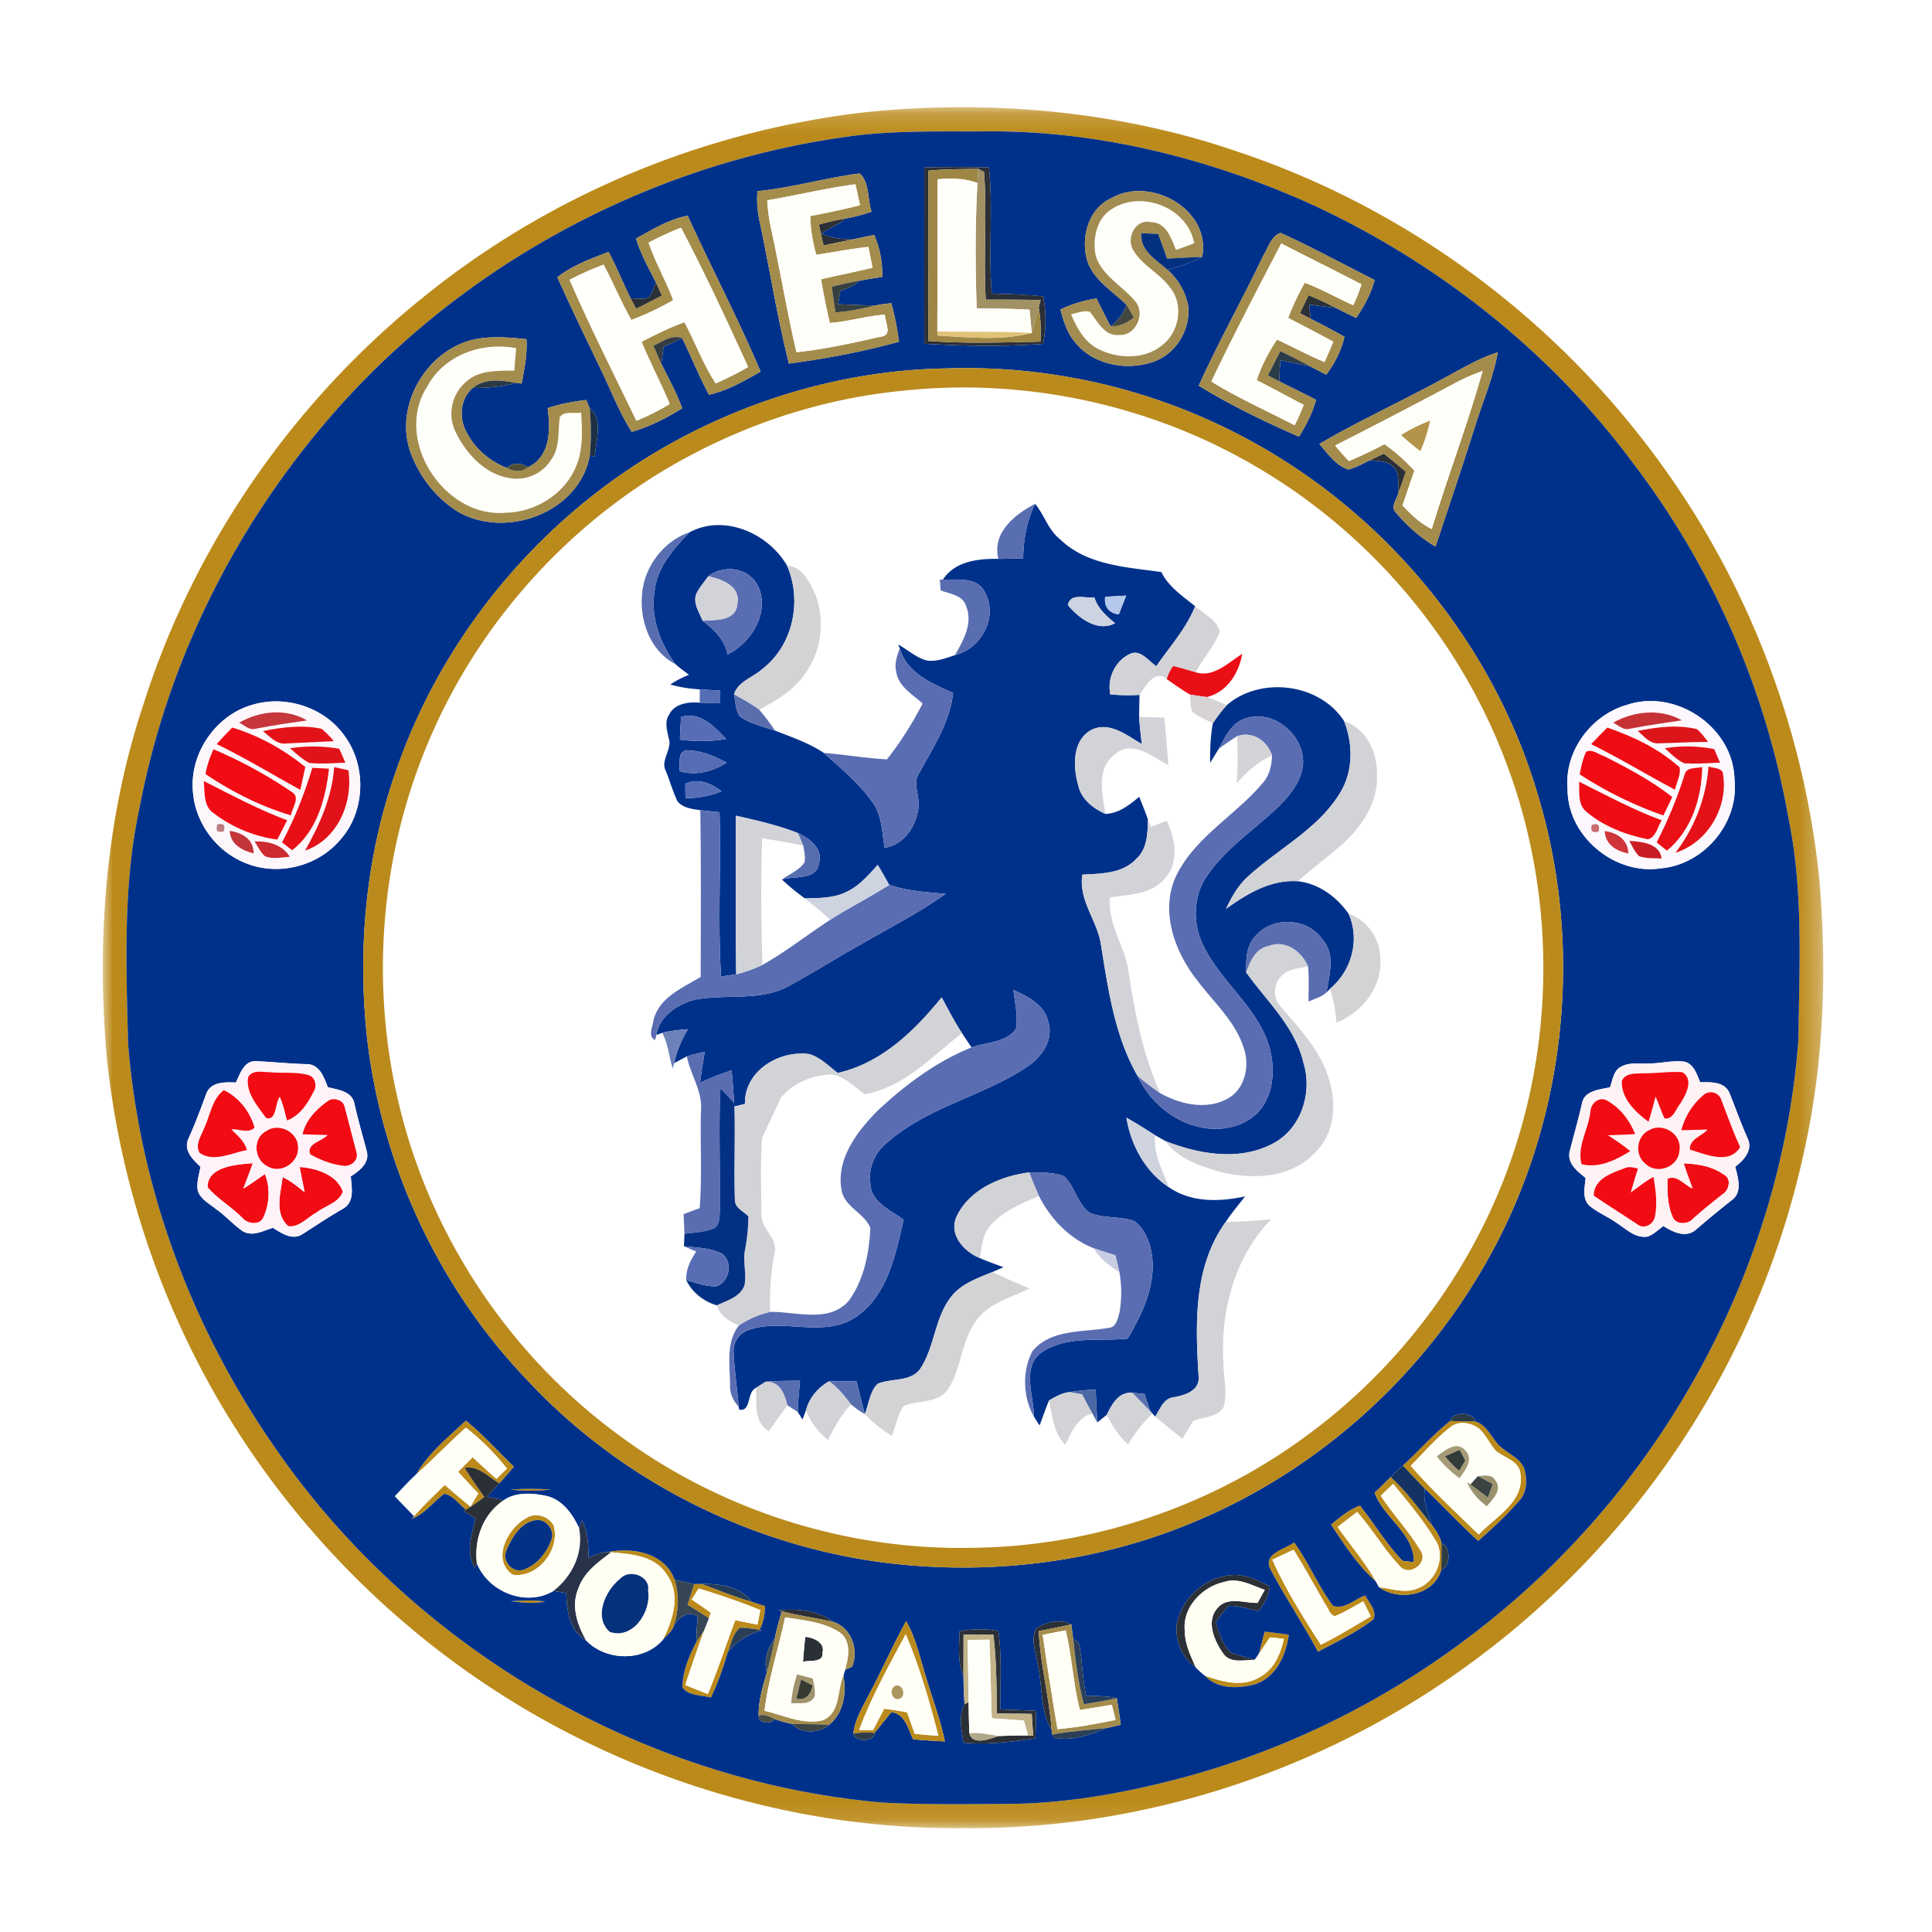 <svg xmlns="http://www.w3.org/2000/svg" xmlns:xlink="http://www.w3.org/1999/xlink" width="94" height="94" viewBox="0 0 94 94">
    <defs>
        <filter id="a" width="132.1%" height="131.8%" x="-16.1%" y="-15.9%" filterUnits="objectBoundingBox">
            <feOffset dx="2" dy="2" in="SourceAlpha" result="shadowOffsetOuter1"/>
            <feGaussianBlur in="shadowOffsetOuter1" result="shadowBlurOuter1" stdDeviation="2.5"/>
            <feColorMatrix in="shadowBlurOuter1" result="shadowMatrixOuter1" values="0 0 0 0 0 0 0 0 0 0 0 0 0 0 0 0 0 0 0.2 0"/>
            <feMerge>
                <feMergeNode in="shadowMatrixOuter1"/>
                <feMergeNode in="SourceGraphic"/>
            </feMerge>
        </filter>
        <path id="b" d="M0 .176h83.71v83.73H0z"/>
    </defs>
    <g fill="none" fill-rule="evenodd" filter="url(#a)" transform="translate(3 3)">
        <path fill="#FFF" d="M73.343 42.086c0 17.39-14.097 31.487-31.488 31.487-17.39 0-31.487-14.097-31.487-31.487S24.465 10.6 41.855 10.6s31.488 14.097 31.488 31.487"/>
        <g transform="translate(0 .042)">
            <mask id="c" fill="#fff">
                <use xlink:href="#b"/>
            </mask>
            <path fill="#BB8A1A" d="M56.533 74.345c.392.044.782.091 1.172.148-.13 1-.623 2.088-1.658 2.415-.802.216-1.818.242-2.424-.42.848.296 1.85.577 2.677.062.69-.374 1.013-1.126 1.163-1.86a36.014 36.014 0 0 0-.682-.062c-.172.262-.344.521-.52.78.082-.357.174-.71.272-1.063m-36.69-1.48c.562-.04 1.129-.057 1.69.009-.554.13-1.132.048-1.69-.009m8.933-.835l.366-.008c.807.3 1.602.634 2.433.867.218.07.433.142.651.214-.017.4-.074.8-.274 1.155-.318-.05-.637-.111-.957-.098-.347.296-.425.782-.588 1.19-.223.752-.473 1.495-.82 2.2-.453-.123-1.12-.077-1.384-.503.007-.771.325-1.53.678-2.205.12-.179.24-.355.362-.53-.31.874-.615 1.75-.903 2.63l1.099.439c.49-1.181.885-2.4 1.336-3.594.36.074.719.144 1.079.216.045-.238.093-.473.14-.708a32.34 32.34 0 0 0-3-1.049l-.34.534c.312.212.628.42.93.647l-.09.262c-.345-.222-.692-.438-1.04-.652.109-.335.216-.67.322-1.007m-4.201-1.56c1.211-.24 2.763.041 3.245 1.332.226.719.204 1.488-.016 2.205-.074.312-.36.506-.558.739.504-.974.907-2.251.168-3.219-.584-.891-1.721-.955-2.678-1.044l-.161-.013m32.33.375c.646 1.45 1.502 2.805 2.36 4.136.833-.418 1.63-.9 2.426-1.381-.12-.244-.242-.489-.366-.728-.455.244-.893.527-1.377.719-.255-.068-.314-.382-.462-.565-.506-.893-1.005-1.791-1.547-2.665-.345.157-.69.32-1.034.484m-.089.468c-.399-.762.691-.978 1.15-1.307.713.976 1.165 2.116 1.89 3.08.558.198 1.06-.33 1.567-.504.175.353.606.76.388 1.177-.826.627-1.77 1.08-2.685 1.564-.728-1.362-1.595-2.643-2.31-4.01m-35.82-2.38c-.706.144-1.105.868-1.364 1.48-.212.5.311 1.101.847.916.63-.231 1.103-.804 1.334-1.423.227-.497-.283-1.118-.817-.972m-.194-.212a.98.98 0 0 1 1.131.447c.349 1.164-.765 2.589-1.985 2.406-1.123-.763-.157-2.456.854-2.853m-.968-1.294a17.03 17.03 0 0 1 1.98 0 8.257 8.257 0 0 1-1.98 0m45.704-3.008c-.697.547-1.275 1.227-1.898 1.855 1.024 1.187 2.186 2.251 3.306 3.345.8-.852 2.236-1.593 2.029-2.949-.055-.627-.765-.78-1.184-1.111-.313-.344-.49-.796-.843-1.103-.399-.298-1.018-.388-1.41-.037m.022-.329c.4.03.802.02 1.205.024.665.183.835.968 1.366 1.334.356.285.824.488 1.016.928.172.536.166 1.197-.253 1.622-.6.7-1.281 1.327-1.974 1.933-.896-.813-1.72-1.7-2.594-2.537-.357-.377-.712-.756-1.072-1.131.78-.71 1.471-1.52 2.306-2.173m-50.3 2.594c.588-1.044 1.55-1.798 2.406-2.611.843.68 1.56 1.495 2.343 2.24-.231.275-.469.545-.71.81-.537-.295-1.023-.871-1.692-.749.299.488.63.953.961 1.42-.292.219-.59.428-.904.614-.338-.258-.61-.694-1.044-.772-.545.39-.944.98-1.591 1.22l.118-.135c.47-.53.985-1.018 1.49-1.514.417.353.83.706 1.253 1.052l.38-.638c-.33-.35-.656-.7-.983-1.05l.708-.713c.384.355.77.706 1.16 1.052.167-.168.337-.335.507-.501a11.8 11.8 0 0 0-1.994-1.99c-.824.73-1.584 1.532-2.408 2.265M36.058 1.63c-9.69 1.373-18.813 6.368-25.163 13.813-4.57 5.342-7.78 11.856-9.097 18.771-.828 3.784-.658 7.684-.567 11.53.556 6.951 3.06 13.712 7.011 19.448 6.676 9.815 17.858 16.445 29.696 17.467 1.957.107 3.919.08 5.876.068 2.827.004 5.631-.475 8.36-1.181 5.64-1.454 10.943-4.165 15.454-7.846 8.486-6.86 14.077-17.27 14.872-28.173.041-3.576.248-7.2-.477-10.727a39.94 39.94 0 0 0-7.556-17.295c-4.073-5.499-9.626-9.862-15.844-12.69-4.984-2.213-10.424-3.553-15.897-3.462-2.225.007-4.463-.052-6.668.277M37.6.366c5.971-.538 12.069.042 17.748 2.016C62.971 4.95 69.78 9.81 74.75 16.123c4.917 6.2 7.996 13.826 8.776 21.7.356 4.259.225 8.582-.666 12.771a41.717 41.717 0 0 1-7.534 16.637c-3.819 5.068-8.792 9.263-14.445 12.142-5.863 2.992-12.44 4.598-19.026 4.53-6.913.07-13.815-1.708-19.891-4.988-7.053-3.803-12.968-9.68-16.827-16.703A41.888 41.888 0 0 1 .2 46.447C-.32 40.66.14 34.739 1.985 29.21c2.518-7.933 7.517-15.035 14.07-20.157C22.221 4.191 29.792 1.16 37.601.366" mask="url(#c)"/>
        </g>
        <path fill="#00318A" d="M28.343 33.136l.008.695c.6.002 1.195-.104 1.755-.327-.495-.396-1.149-.662-1.763-.368m.03-1.63c-.444.13-.25.665-.322 1.005.771.259 1.639.024 2.303-.406-.612-.322-1.277-.608-1.98-.599m-.234-1.626c-.026.369-.048.737-.059 1.107a7.96 7.96 0 0 0 2.251-.028c-.564-.604-1.275-1.358-2.192-1.079m20.632-5.843c-.072.473.19.802.663.855.12-.305.24-.608.357-.914-.34.018-.68.037-1.02.06m-1.811.407c.519.632 1.46 1.327 2.29.876-.42-.344-.84-.713-1.002-1.253-.442.059-1.181-.246-1.288.377m-17.5-1.406c-.2.277-.427.539-.58.846-.179.464.14.902.305 1.316.551.427 1.072.922 1.21 1.639 1.174-.567 2.083-2.068 1.48-3.339-.456-.889-1.653-1.046-2.415-.462m15.9-3.526c.454.542.643 1.28 1.219 1.728 1.305 1.266 3.225 1.351 4.925 1.593.355.724 1.035 1.168 1.643 1.661-.43 1.092-1.233 1.963-1.887 2.918-.39-.253-.77-.843-1.29-.595-.72.345-1.114 1.19-.948 1.968.473.041.948.052 1.42.022-.008.36-.021.717-.017 1.076.022.443.076.88.129 1.321-.717-.418-1.552-1.107-2.424-.708-.967.492-.932 1.809-.67 2.71.15.679.72 1.123 1.324 1.394.654-.026 1.166-.434 1.643-.835.146.364.29.728.423 1.098-.01.67-.028 1.441-.566 1.925-.672.723-1.718.715-2.624.767-.199 1.277.762 2.258.915 3.47.35 2.155.662 4.38 1.763 6.307.595 1.262 1.754 2.266 3.145 2.525 1.063.218 2.31-.095 2.953-1.022.595-.9.588-2.085.266-3.083-.652-1.87-2.384-3.069-3.2-4.845-.477-1.042-.444-2.34.225-3.293.904-1.334 2.28-2.228 3.432-3.324.571-.555 1.12-1.223 1.232-2.038.141-1.4-1.345-2.733-2.727-2.316-.723.176-1.041.906-1.368 1.497-.138.229-.28.458-.42.682 0-.645.012-1.294.136-1.928.205-.31.428-.607.678-.883 1.641-1.413 4.51-1.066 5.704.776.446 1.13.449 2.469-.21 3.522-1.076 1.752-2.99 2.687-4.463 4.044-.482.43-.8.998-1.072 1.574 1.026-.739 2.175-1.432 3.496-1.345 1.02.116 1.89.76 2.471 1.583.564 1.283.144 2.774-.913 3.659l-.164.167c.135-.843.447-1.845-.19-2.565-.727-1.091-2.497-1.155-3.305-.13-.421.466-.421 1.129-.414 1.717 1.006 1.412 2.382 2.652 2.79 4.407.446 1.44-.105 3.197-1.478 3.92-1.628.874-3.605.528-5.25-.122l-.489-.276c-.46-.295-.92-.589-1.399-.855.22 1.343.918 2.629 2.07 3.385 1.086.754 2.468.71 3.705.444-.32.412-.66.81-.948 1.25-1.56 2.161-1.475 4.94-1.316 7.472.085.721-.632.942-1.196 1.048-.513.046-.67.582-.914.944l-.133-.146-.104-.117c-.1-.277-.19-.558-.28-.837l-.598-.062c-.678-.045-.988.565-1.247 1.08l-.455.363c-.031-.536-.057-1.07-.081-1.604-.419.03-.84.063-1.253.129-.37.041-.702.218-1.014.41-.172.396-.303.81-.462 1.216l-.276-.432c.004-1.033-.639-2.434.418-3.153 1.227-.794 2.763-.5 4.143-.641.662-1.11 1.253-2.34 1.218-3.661-.032-.746-.26-1.561-.867-2.043-.698-.274-1.497-.124-2.193-.416-.616-.438-.717-1.299-1.266-1.791-.536-.19-1.118-.17-1.678-.175-1.39.175-2.925.826-3.544 2.164-.379.868.373 1.692 1.136 2.001.377.168.767.301 1.153.447-.177.08-.358.157-.536.233-.717.3-1.51.562-2.005 1.199-.807 1.02-.796 2.423-1.5 3.498-.47.67-1.408.453-2.081.743-.39.383-.423.985-.626 1.473-.135-.53-.268-1.061-.396-1.591-.45-.009-.896-.02-1.343-.004-.542.313-.96.798-1.122 1.41-.042.113-.127.338-.168.451l-.235-.375c.017-.508.065-1.013.115-1.517-.556.007-1.111.007-1.665.048-.118.074-.355.222-.475.299-.469.211-.22 1.174-.815 1.063l-.035-.146c-.063-.874-.2-1.743-.242-2.62a1.076 1.076 0 0 1 .678-1.09c1.645-.625 3.552.352 5.121-.559 1.663-1.003 2.07-3.077 2.472-4.827-.647-.47-1.626-.87-1.62-1.811-.1-.744.238-1.471.814-1.936 1.959-1.737 4.637-2.247 6.786-3.676.71-.458 1.325-1.288 1.064-2.173-.173-.848-.985-1.264-1.7-1.582.063.625.235 1.26.122 1.889-.48.689-1.439.643-2.162.905-.155-.232-.312-.462-.464-.694-.367-.56-.672-1.152-.99-1.739-1.323 1.637-2.933 3.198-5.056 3.677-.436-.329-.835-.75-1.369-.915-1.46-.214-3.18.808-3.144 2.416-.131.036-.39.1-.521.136l-.009-.188a47.252 47.252 0 0 0-.118-1.571c-.527.16-1.04.368-1.538.602.063-.506.144-1.01.23-1.511-.291.068-.583.137-.871.223-.155.082-.462.248-.615.33.116-.588.36-1.137.663-1.651-.42.04-.841.067-1.249.18l-.281.1c.129-.862.93-1.416 1.702-1.675 1.552-.37 3.265.087 4.723-.697 1.174-.633 2.299-1.358 3.47-2.001 1.396-.828 2.86-1.543 4.18-2.498-.927-.067-1.862-.137-2.749-.43-.18-.328-.368-.653-.558-.975-.444.494-.891 1.017-1.504 1.307-.627.32-1.35.305-2.037.327-.393-.285-.77-.586-1.118-.922.6-.183 1.663.053 1.798-.775.22-.722-.447-1.223-1.018-1.482-.976-.386-2.003-.615-3.023-.848-.002 2.571-.017 5.143.015 7.715-.246.039-.492.078-.736.113-.166-2.661.002-5.33-.074-7.996-.312-.033-.626-.063-.935-.1-.393-.053-.84-.107-1.11-.427-.226-.478-.368-.988-.566-1.476-.288-.545.346-1.068.13-1.62-.071-.372-.206-.79.033-1.132.27-.54.944-.62 1.482-.574.334.007.667.02 1 .03l.003-.62c-.334-.02-.667-.037-.998-.06a6.791 6.791 0 0 1-1.434-.232c.283-.197.592-.347.91-.476-.224-.167-.45-.33-.66-.516-.732-1.01-1.218-2.258-1.018-3.522.112-1.168.92-2.088 1.703-2.894 1.689-.902 3.82.041 4.74 1.613.752 1.704.305 3.87-1.184 5.027-.455.423-1.188.602-1.392 1.245.074.355.072.754.28 1.066.506.366 1.134.499 1.718.697.804.318 1.648.6 2.371 1.085.84.759 1.726 1.49 2.384 2.422.454.638.45 1.456.576 2.2.998-.171 1.589-1.135 1.66-2.085.003-.532-.298-1.11.044-1.593.667-1.225 1.473-2.439 1.626-3.86-1.033-.472-2.256-.963-2.594-2.172l-.08-.188c.473.26.885.654 1.419.785.464.056.913-.122 1.346-.266 1.28-.308 2.123-1.866 1.458-3.056-.372-.773-1.34-.597-2.042-.62.582-.9 1.72-1.02 2.696-1.008.401-.006.804-.015 1.208-.024.01-.915.178-1.826.58-2.654m-3.675 54.855c-.017.736-.105 1.506.19 2.205.006.447.021.896.052 1.343-.32.573-.127 1.26-.059 1.872 1.17.115 2.343-.042 3.502-.207.029-.45.035-.896.022-1.343a77.208 77.208 0 0 0-1.724-.065c-.02-1.273.087-2.552-.096-3.816a4.993 4.993 0 0 0-1.887.01m3.735-.147c-.294.549-.015 1.17.061 1.74.258 1.067.1 2.24.685 3.215l.015.214.124.163c.857.173 1.75-.156 2.541-.48.23-.045.456-.1.682-.16-.058-.432-.122-.861-.193-1.29-.49-.11-.992-.107-1.489-.1-.126-.635-.185-1.28-.246-1.92-.074-.282.01-.774-.384-.825a84.367 84.367 0 0 1-.094-.743c-.549-.279-1.198-.113-1.702.186m-6.335-.343c-.636 1.155-1.168 2.363-1.783 3.529-.314.62-.702 1.229-.784 1.935.054.427 1.033.423 1.03-.028.273-.334.541-.671.813-1.005.674.07.815.808 1.062 1.314.514.05 1.028.083 1.547.105-.22-1.081-.623-2.112-.93-3.17-.286-.903-.476-1.85-.955-2.68m-6.218-.525l.17.044c-.135.442-.26.889-.346 1.342-.369.473-.536 1.046-.384 1.639-.2.68-.407 1.369-.399 2.088-.037.372.613.466.772.166.28.109.575.194.874.248.418.508 1.323.445 1.791.035.715-.595.835-1.53.689-2.4.022-.07.063-.209.085-.276l.333-.14c.345-.82-.03-1.898-.909-2.186-.769-.569-1.752-.656-2.676-.56m-13.026-.445c.558.057 1.136.14 1.69.01-.561-.066-1.128-.049-1.69-.01m32.396 1.214c-.026.757.277 1.565.931 1.99.142.148.292.288.453.418.606.663 1.622.637 2.424.421 1.035-.327 1.528-1.414 1.658-2.414-.39-.057-.78-.105-1.172-.149-.098.353-.19.706-.273 1.064l-.209.307c-.381-.115-.774-.198-1.142-.347-.444-.365-.566-.965-.767-1.475.21-.28.403-.58.67-.808.479.006.943.143 1.405.259.292-.351.523-.747.562-1.21-.582-.28-1.188-.592-1.85-.542-1.319.096-2.496 1.179-2.69 2.486m4.577-2.765c.715 1.366 1.582 2.648 2.31 4.01.916-.484 1.86-.937 2.685-1.565.218-.416-.213-.824-.388-1.177-.507.174-1.009.702-1.567.504-.725-.964-1.177-2.103-1.89-3.08-.459.33-1.549.545-1.15 1.308M19.834 67.47c.656.08 1.321.078 1.98 0a17.03 17.03 0 0 0-1.98 0m-4.574-.743c-.366.34-.706.706-1.044 1.074.307.323.619.643.93.963l-.117.136c.647-.24 1.046-.83 1.59-1.22.435.078.707.513 1.045.77l-.116.068.595.366c-.198.785-.49 1.643-.041 2.402l.098-.231c.562 1.412 2.402 2.136 3.727 1.353l.62.096c.038.859.145 1.837.973 2.313.97 1.004 2.791 1.044 3.726-.029.199-.233.484-.427.558-.739.284-.388.674-.697 1.142-.398-.037.41-.06.821-.065 1.233-.353.676-.671 1.434-.678 2.206.264.425.93.379 1.384.503.347-.706.597-1.45.82-2.2a3.077 3.077 0 0 1 1.675-1.071l-.13-.022c.2-.355.257-.754.274-1.155-.218-.072-.433-.144-.651-.213-.543-.744-1.576-.879-2.433-.868l-.366.009a9.345 9.345 0 0 1-.956-.23c-.482-1.29-2.034-1.57-3.245-1.33-.33 0-.632.163-.938.265-.013-.614-.028-1.249-.322-1.804-.035.093-.105.283-.137.379-.323-.684-.792-1.369-1.57-1.563-.682-.148-1.492-.213-2.1.205l-.813-.176c.2-.218.4-.436.603-.652.242-.266.48-.536.71-.81-.782-.746-1.499-1.561-2.342-2.241-.857.813-1.818 1.567-2.406 2.61m50.3-2.593c-.835.654-1.526 1.463-2.306 2.173-.198.183-.394.369-.588.558-.258.26-.521.512-.785.765.455 1.234 1.935 1.981 1.911 3.378-.137-.017-.414-.05-.553-.065-.79-.81-1.365-1.803-2.073-2.68-.534.189-.967.559-1.397.917.645.972 1.284 1.98 2.169 2.754.039.074.12.218.16.292.964.698 2.682.406 3.026-.858.466-.087.47-1.168.01-1.269-.069-.337-.265-.627-.468-.896-.172-.573-.453-1.15-.34-1.765.874.837 1.698 1.724 2.594 2.537.693-.606 1.375-1.234 1.974-1.933.419-.425.425-1.085.253-1.621-.192-.44-.66-.643-1.016-.929-.531-.366-.701-1.15-1.366-1.334-.052-.48-1.125-.477-1.205-.024m8.336-17.245c-.392.179-.43.654-.562 1.011-.5.12-1.214.146-1.358.757-.179.808-.414 1.603-.615 2.408-.096.564.4.933.783 1.246-.03.451-.188 1.007.196 1.36.405.336.902.53 1.327.837.456.292.907.759 1.502.656.29-.107.514-.329.758-.512.456.283 1.064.595 1.558.202a48.766 48.766 0 0 1 1.798-1.481c.51-.4.262-1.086.146-1.609.417-.311.865-.81.604-1.369-.33-.73-.593-1.486-.891-2.229-.255-.553-.911-.512-1.421-.508-.166-.39-.316-.922-.8-1.006-.58-.066-1.155.098-1.733.093-.431.026-.895-.067-1.292.144m-67.419.782c-.516-.021-1.207-.05-1.436.53-.27.745-.552 1.486-.876 2.212-.253.551.222 1.014.59 1.358-.067.386-.207.776-.128 1.172.137.414.555.615.871.876.476.327.855.774 1.332 1.099.477.26.985-.037 1.447-.181.416.266.94.627 1.434.314.665-.43 1.325-.866 2.012-1.262.54-.33.386-1.027.344-1.552.408-.263.915-.634.785-1.196-.214-.802-.445-1.598-.624-2.406-.152-.556-.808-.617-1.275-.735-.187-.47-.392-1.1-1-1.124-.848-.013-1.689-.116-2.534-.146-.56.004-.741.627-.942 1.041m67.702-18.38c-1.752.49-3.073 2.25-2.91 4.088-.017 2.306 2.293 4.221 4.553 3.868 2.095-.19 3.795-2.214 3.568-4.317-.044-2.53-2.827-4.426-5.21-3.64m-66.908.005c-1.813.516-3.085 2.423-2.878 4.295.135 1.517 1.196 2.897 2.621 3.429 1.532.599 3.402.137 4.485-1.099 1.282-1.37 1.367-3.646.247-5.139-.977-1.377-2.87-1.974-4.475-1.486m33.774-16.37c-4.777.077-9.515 1.435-13.662 3.8-6.046 3.44-10.793 9.109-13.08 15.684-1.502 4.198-1.927 8.74-1.437 13.16.726 6.18 3.496 12.114 7.81 16.604 4.51 4.838 10.752 7.994 17.3 8.85 5.05.64 10.279.037 14.99-1.92 5.97-2.443 11.058-6.943 14.26-12.538 3.98-6.878 4.888-15.412 2.565-22.996-1.97-6.612-6.436-12.41-12.244-16.112a28.876 28.876 0 0 0-16.502-4.531m24.07.551c-1.96 1.07-3.998 1.996-5.924 3.125.412.462.793 1.046 1.41 1.243.379-.094.717-.297 1.068-.46.368.072.81.028 1.1.31.37.324.231.866.264 1.3-.066.297-.397.654-.124.935.549.654 1.196 1.234 1.937 1.665.645-1.942 1.297-3.88 1.914-5.83.37-1.205.887-2.37 1.111-3.62-.98.305-1.852.857-2.757 1.332m-47.427-1.855c-2.088.713-3.446 3.189-2.74 5.318.432 1.232 1.284 2.338 2.415 3.003 2.338 1.275 5.834-.037 6.331-2.776l.242.046c.05-.737.425-1.84-.244-2.343-.042-.1-.124-.306-.168-.406-.636.072-1.27.19-1.879.395.138 1.05.153 2.366-.976 2.885-.253-.25-.763-.229-1.007.024-.813-.32-1.521-.9-1.93-1.678-.413-.686-.369-1.67.267-2.212.713.002 1.428-.06 2.117-.25l.263.036c.135-.712.28-1.431.236-2.16-.97-.097-1.981-.191-2.927.118m38.777-4.186c-1.011 2.127-2.173 4.182-3.14 6.329 1.551.959 3.208 1.748 4.873 2.482.357-.558.656-1.153.832-1.792-.592-.311-1.198-.599-1.793-.902.013-.344.035-.686.06-1.028.476.1.953.2 1.43.292.266.14.532.276.802.411.41-.55.73-1.167.885-1.841a38.614 38.614 0 0 0-1.647-.876c-.024-.229-.046-.46-.066-.69l1.297.16c.327.17.656.332.992.486.374-.573.721-1.172.889-1.843-1.524-.765-3.02-1.587-4.57-2.29-.465.138-.6.727-.844 1.102m-30.517-.83c.22.754.61 1.438.965 2.133-.148.253-.166.63-.445.778-.261.03-.525.009-.786-.002-.37-.746-.678-1.521-1.07-2.256-.866.334-1.76.647-2.494 1.234.689 1.528 1.42 3.036 2.145 4.546.482.996.872 2.04 1.475 2.973.872-.255 1.687-.67 2.454-1.147-.274-.751-.658-1.451-1.015-2.162.035-.278.072-.555.11-.834.302-.135.605-.275.9-.419.45.911.827 1.86 1.306 2.757.905-.202 1.713-.673 2.511-1.125-1.085-2.571-2.386-5.045-3.546-7.584-.913.173-1.708.667-2.51 1.108M49.09 4.632c-1.196.534-1.56 2.073-1.13 3.226.38.847 1.204 1.344 1.85 1.97a2.24 2.24 0 0 1-.774 1.05 37.32 37.32 0 0 1-.682-1.355 6.069 6.069 0 0 0-1.761.54c.152.543.314 1.103.68 1.545.876 1.149 2.556 1.456 3.87.983 1.103-.392 1.811-1.604 1.659-2.754a3.151 3.151 0 0 0-.998-1.711c.58-.153 1.152-.345 1.684-.626.45-2.295-2.495-3.942-4.398-2.868m-17.234-.331c-.055.553.015 1.107.14 1.645.472 2.245.827 4.516 1.388 6.743 1.802-.24 3.604-.577 5.356-1.065a13.958 13.958 0 0 0-.374-1.868c-.262.02-.523.056-.78.109-.604-.018-1.206-.03-1.81-.068.038-.215.072-.431.11-.645.322-.122.666-.23.908-.49.375-.072.75-.13 1.127-.19a4.725 4.725 0 0 0-.39-2.042c-.355.072-.71.148-1.066.224-.514-.028-1.042-.058-1.508-.296.39-.25.826-.43 1.183-.73a7.677 7.677 0 0 0 1.264-.329c-.2-.597-.093-1.432-.577-1.86-1.667.215-3.293.696-4.971.862m8.116-1.15c0 2.858-.007 5.716.002 8.575 1.922.111 3.855.146 5.777.007a6.069 6.069 0 0 0 .005-2.313 27.98 27.98 0 0 0-2.498-.128c-.183-2.045.077-4.102-.144-6.144a60.431 60.431 0 0 0-3.142.002m-3.914-1.477c2.205-.33 4.443-.27 6.668-.277 5.473-.092 10.913 1.249 15.897 3.46 6.218 2.83 11.77 7.192 15.844 12.691a39.938 39.938 0 0 1 7.556 17.295c.725 3.527.518 7.151.477 10.728-.795 10.903-6.386 21.312-14.872 28.172-4.511 3.681-9.814 6.392-15.454 7.846-2.729.706-5.533 1.186-8.36 1.181-1.957.012-3.919.04-5.876-.067C26.1 81.679 14.918 75.05 8.242 65.234c-3.95-5.736-6.455-12.497-7.01-19.449-.092-3.844-.262-7.745.566-11.529 1.316-6.915 4.526-13.429 9.097-18.77 6.35-7.445 15.473-12.44 25.163-13.813"/>
        <path fill="#2B2F36" d="M34.177 74.642c.399.029.96.266.845.759.044.52-.63.362-.952.451.03-.406.068-.809.107-1.21m7.51-.274a4.998 4.998 0 0 1 1.887-.011c.183 1.264.077 2.543.096 3.816.576.015 1.149.037 1.724.065.013.447.007.894-.022 1.343-1.16.165-2.332.322-3.502.207-.068-.613-.262-1.3.059-1.872l.198-.103c.007.506.013 1.011.037 1.517.153.621.998.27 1.419.135.477-.017.952-.033 1.432-.028l.255.01c-.026-.355-.05-.707-.072-1.058a147.54 147.54 0 0 0-1.698-.02c-.013-1.281-.013-2.567-.17-3.842a34.925 34.925 0 0 0-1.45.009c-.003.677-.003 1.357-.003 2.037-.295-.7-.207-1.469-.19-2.205m3.735-.148c.504-.3 1.153-.465 1.702-.186-.527.118-1.057.22-1.586.325.08 1.622.503 3.2.63 4.816-.584-.976-.427-2.149-.685-3.214-.076-.571-.355-1.192-.06-1.741m-12.554-.868c.924-.096 1.907-.009 2.676.56-.83-.194-1.68-.294-2.506-.516l-.17-.044m19.37.77c.194-1.308 1.371-2.391 2.69-2.487.662-.05 1.268.261 1.85.542-.04.463-.27.859-.562 1.21-.462-.116-.926-.253-1.406-.26-.266.23-.46.528-.669.81.2.51.323 1.109.767 1.475.368.148.76.23 1.142.346-.523 0-1.21.198-1.552-.33-.422-.607-.836-1.557-.255-2.196.482-.57 1.304-.229 1.944-.244.116-.213.231-.425.35-.636-.628-.212-1.289-.61-1.967-.384-1.068.227-2.048 1.23-1.926 2.373 0 .628.279 1.208.525 1.77-.654-.425-.957-1.233-.93-1.99m-34.633-7.704c.67-.122 1.155.454 1.691.75-.202.216-.403.434-.603.652l.812.176c-1.006.676-1.44 1.877-1.307 3.06l-.098.231c-.45-.758-.157-1.617.041-2.402l-.595-.366.116-.067c.314-.186.612-.395.904-.613-.331-.468-.662-.933-.96-1.42M61.67 17.383c.222-.107.444-.21.666-.312.358.29.713.584 1.066.88-.117.35-.237.698-.368 1.042-.033-.434.107-.976-.264-1.301-.29-.281-.732-.237-1.1-.31m-3-8.024c.45.192.894.397 1.328.621l-1.297-.16c.02.23.042.461.066.69-.177-.09-.351-.181-.523-.275.141-.292.283-.584.427-.876m-31.758-.62c.1.213.196.428.294.642-.414.22-.832.434-1.253.643-.091-.17-.183-.34-.272-.51.261.01.525.033.786.002.28-.148.297-.525.445-.778m7.929-2.81c.427-.12.86-.221 1.298-.3-.357.3-.793.48-1.183.73.466.238.994.268 1.508.297-.466.095-.93.19-1.397.287-.076-.337-.152-.675-.226-1.013m5.332-2.624c-.002 2.764-.004 5.525 0 8.288 1.812.131 3.633.07 5.447.03.03-.55.021-1.104-.083-1.645l.09-.379c-.89-.022-1.78-.02-2.666-.02-.12-2.068.067-4.145-.083-6.209-.072-.037-.211-.115-.283-.152-.809.013-1.617.004-2.422.087m-.202-.155a60.431 60.431 0 0 1 3.142-.002c.22 2.042-.039 4.1.144 6.144.833.013 1.667.041 2.498.128a6.07 6.07 0 0 1-.005 2.313c-1.922.139-3.855.104-5.777-.007-.009-2.86-.002-5.717-.002-8.576"/>
        <path fill="#9E8644" d="M40.174 3.305c.805-.083 1.613-.074 2.422-.087-.016.227-.029.455-.04.684-.623-.235-1.29-.238-1.941-.179-.011 2.465.002 4.932-.011 7.397l.009.205c1.523.092 3.09.257 4.587-.124.116-.408.231-.813.338-1.223.104.54.113 1.094.083 1.646-1.814.039-3.635.1-5.447-.031-.004-2.763-.002-5.524 0-8.288"/>
        <path fill="#A29165" d="M42.596 3.218c.072.037.211.115.283.152.15 2.064-.037 4.141.083 6.21.887 0 1.776-.003 2.665.019l-.09.38c-.106.409-.221.814-.337 1.222l-.109-1.133a50.378 50.378 0 0 0-2.572-.064c-.07-2.033-.076-4.07.037-6.102.011-.229.024-.458.04-.684"/>
        <path fill="#A48C4C" d="M33.04 73.396c.825.222 1.675.322 2.506.516.878.288 1.253 1.367.908 2.186l-.333.14c.161-.587.312-1.373-.246-1.8-.79-.524-1.766-.602-2.677-.746-.324 1.517-.81 3.001-1.002 4.544.924.216 1.876.695 2.84.46.871-.364.686-1.454 1-2.181.146.869.026 1.804-.689 2.399-.597-.03-1.194-.022-1.791-.035a4.823 4.823 0 0 1-.874-.248c-.24-.114-.501-.253-.772-.166-.008-.72.199-1.408.4-2.088.158-.538.278-1.087.383-1.639.087-.453.211-.9.346-1.342m32.708-59.73a330.746 330.746 0 0 1-5.784 3.01c.21.263.434.514.67.756.586-.249 1.16-.521 1.723-.82.536.368 1.02.807 1.458 1.288-.196.565-.383 1.13-.575 1.691.416.447.867.872 1.42 1.149.785-2.576 1.749-5.098 2.476-7.689-.477.17-.943.37-1.388.615m-.632-.19c.905-.475 1.776-1.026 2.757-1.332-.224 1.25-.74 2.415-1.111 3.62-.617 1.95-1.269 3.888-1.914 5.83-.74-.431-1.388-1.011-1.937-1.665-.273-.281.059-.638.124-.935.13-.344.25-.693.368-1.041-.353-.297-.708-.591-1.065-.88-.223.101-.445.204-.667.31-.351.164-.689.367-1.068.46-.617-.196-.998-.78-1.41-1.242 1.926-1.129 3.964-2.055 5.923-3.125M57.34 6.844c-1.157 2.228-2.32 4.453-3.404 6.717 1.301.802 2.7 1.428 4.056 2.13.159-.323.307-.652.44-.988-.758-.405-1.517-.81-2.284-1.203.225-.706.573-1.362.985-1.977.776.356 1.524.774 2.317 1.092l.423-.987c-.726-.401-1.465-.774-2.195-1.162.218-.592.495-1.161.804-1.71.813.309 1.57.738 2.36 1.094.157-.33.293-.667.397-1.016-1.292-.676-2.604-1.316-3.899-1.99m-.874.59c.244-.374.38-.962.844-1.102 1.55.704 3.046 1.526 4.57 2.29-.168.672-.514 1.271-.89 1.844a23.443 23.443 0 0 1-.99-.485c-.435-.225-.88-.43-1.328-.622-.144.292-.286.584-.427.876.172.094.346.186.523.275.555.281 1.107.569 1.647.876-.154.674-.475 1.29-.885 1.842-.27-.136-.536-.273-.802-.412a40.082 40.082 0 0 0-1.43-.73c-.204.39-.407.784-.603 1.179.179.096.36.191.543.287.595.303 1.2.59 1.793.903-.176.638-.475 1.233-.832 1.791-1.665-.734-3.321-1.523-4.873-2.482.967-2.147 2.13-4.202 3.14-6.33M32.33 4.749c.028.447.08.893.178 1.331.436 2.014.774 4.047 1.243 6.055 1.412-.142 2.802-.467 4.188-.77.482-.11.1-.732.12-1.055-.906.06-1.78.34-2.687.404a37.45 37.45 0 0 1-.425-2.127c.835-.188 1.672-.362 2.504-.56-.065-.336-.133-.674-.2-1.012-.852.088-1.69.257-2.535.382a7.473 7.473 0 0 1-.294-1.886 41.75 41.75 0 0 0 2.42-.523c-.07-.342-.145-.684-.221-1.024-1.443.198-2.86.534-4.291.785m-.473-.447c1.678-.166 3.304-.647 4.971-.861.484.427.377 1.262.578 1.859a7.7 7.7 0 0 1-1.265.33c-.438.078-.871.18-1.298.3.074.338.15.675.226 1.013.467-.098.93-.192 1.397-.287.355-.077.71-.153 1.066-.225.288.643.405 1.34.39 2.042-.377.059-.752.118-1.127.19-.446.078-.889.176-1.33.285l.184 1.253c.656-.039 1.299-.18 1.937-.335.258-.052.52-.09.78-.11.164.616.297 1.237.375 1.869-1.752.488-3.554.826-5.356 1.065-.56-2.227-.916-4.498-1.389-6.743-.124-.538-.194-1.092-.14-1.645"/>
        <path fill="#FFFFFA" d="M63.169 16.168c.3.274.615.534.937.782a7.38 7.38 0 0 0 .473-1.482 8.074 8.074 0 0 0-1.41.7m2.578-2.502a9.479 9.479 0 0 1 1.388-.615c-.727 2.591-1.69 5.113-2.475 7.689-.554-.277-1.005-.702-1.421-1.149.192-.562.379-1.126.575-1.69a8.437 8.437 0 0 0-1.458-1.289c-.562.299-1.137.571-1.724.82a9.994 9.994 0 0 1-.669-.757 332.245 332.245 0 0 0 5.784-3.01m-49.973.162c.815-1.547 2.672-2.212 4.34-1.885-.029.364-.062.728-.092 1.092-.793.01-1.696-.042-2.328.53-.708.581-.943 1.627-.527 2.449.514 1.074 1.46 2.096 2.694 2.258a1.98 1.98 0 0 0 2-.974c.388-.593.28-1.33.375-1.997.207-.333.706-.148 1.04-.233.045.848.104 1.733-.212 2.539-.523 1.388-1.974 2.308-3.437 2.338-2.996.295-5.498-3.532-3.853-6.117M57.34 6.844c1.295.674 2.607 1.314 3.9 1.99-.105.349-.24.687-.398 1.016-.79-.356-1.547-.785-2.36-1.094-.31.549-.586 1.118-.804 1.71.73.388 1.469.761 2.195 1.162-.142.33-.284.658-.423.987-.793-.318-1.541-.736-2.317-1.092-.412.615-.76 1.27-.985 1.977.767.392 1.526.798 2.284 1.203a13.34 13.34 0 0 1-.44.987c-1.356-.701-2.755-1.327-4.056-2.129 1.083-2.264 2.247-4.49 3.404-6.717M49.14 5.142c1.443-.889 3.647-.028 3.963 1.691-.293.118-.587.227-.887.325-.238-.558-.458-1.332-1.2-1.345-.764-.185-1.24.75-.877 1.358.422.732 1.25 1.103 1.754 1.774.702.798.514 2.13-.281 2.796-.865.767-2.206.74-3.19.231-.665-.344-1.038-1.024-1.313-1.689.301-.039.613-.2.918-.113.381.47.706 1.198 1.432 1.129.778.041 1.26-.972.82-1.58-.62-.793-1.662-1.275-1.971-2.29-.16-.833.048-1.834.832-2.287M32.33 4.748c1.432-.25 2.848-.587 4.29-.785.077.34.151.682.221 1.024-.802.199-1.608.373-2.419.523.01.639.122 1.271.294 1.886.846-.125 1.683-.295 2.535-.382.067.338.135.676.2 1.011-.832.199-1.67.373-2.504.56.118.713.266 1.421.425 2.128.907-.064 1.78-.345 2.687-.404-.02.323.362.944-.12 1.055-1.386.303-2.776.628-4.188.77-.469-2.008-.807-4.041-1.243-6.055a8.575 8.575 0 0 1-.178-1.331m8.286-1.025c.651-.058 1.318-.056 1.942.18-.114 2.03-.107 4.068-.037 6.101.856.002 1.715.018 2.571.064.037.377.072.756.11 1.133-1.53-.092-3.065-.03-4.597-.08.013-2.466 0-4.933.01-7.398"/>
        <path fill="#A28C51" d="M49.14 5.142c-.784.453-.991 1.454-.832 2.286.31 1.016 1.351 1.497 1.97 2.29.44.609-.041 1.622-.82 1.58-.725.07-1.05-.657-1.431-1.128-.305-.087-.617.074-.918.113.275.665.648 1.345 1.312 1.69.985.507 2.326.535 3.19-.232.796-.667.984-1.998.282-2.796-.503-.671-1.332-1.042-1.754-1.774-.362-.608.113-1.543.878-1.358.74.014.96.787 1.199 1.345.3-.098.594-.207.887-.325-.317-1.72-2.52-2.58-3.963-1.69m-.05-.51c1.903-1.075 4.847.572 4.398 2.867-.569.02-1.135.053-1.704.085-.142-.403-.288-.802-.434-1.203-.272-.013-.547-.026-.82-.037-.067.861.72 1.286 1.274 1.78.499.445.867 1.053.998 1.712.152 1.15-.556 2.362-1.659 2.754-1.314.473-2.994.166-3.87-.983-.366-.442-.528-1.002-.68-1.545a6.062 6.062 0 0 1 1.76-.54c.219.457.447.909.683 1.355.425.009.806-.155 1.127-.43-.116-.208-.23-.417-.354-.62-.645-.626-1.468-1.123-1.85-1.97-.43-1.153-.065-2.692 1.131-3.226"/>
        <path fill="#A48C49" d="M26.558 6.807c.322.963.843 1.844 1.194 2.796-.65.38-1.33.698-2.031.964-.504-.87-.876-1.807-1.354-2.69-.568.205-1.115.462-1.654.735 1.007 2.319 2.151 4.58 3.252 6.86.56-.233 1.105-.5 1.621-.817-.425-1.022-.948-2-1.37-3.025.675-.355 1.364-.693 2.083-.952.534.978.902 2.046 1.526 2.977.538-.24 1.065-.5 1.575-.798-1.041-2.28-2.098-4.56-3.264-6.778-.54.21-1.068.451-1.578.728m-.61-.203c.802-.44 1.597-.934 2.51-1.107 1.16 2.54 2.46 5.013 3.546 7.585-.798.45-1.606.922-2.51 1.124-.48-.898-.857-1.846-1.306-2.757-.506-.18-.957.177-1.397.369.126.296.25.592.386.884.357.711.74 1.41 1.015 2.162-.767.478-1.582.892-2.454 1.147-.603-.933-.993-1.977-1.475-2.973-.726-1.51-1.456-3.018-2.145-4.546.735-.586 1.628-.9 2.494-1.234.392.735.7 1.51 1.07 2.256.089.17.18.34.272.51.42-.21.84-.423 1.253-.643-.098-.214-.194-.43-.294-.643-.355-.695-.745-1.38-.965-2.134"/>
        <path fill="#FFFFFC" d="M26.558 6.807c.51-.277 1.037-.519 1.578-.728 1.166 2.219 2.223 4.498 3.264 6.778-.51.299-1.037.558-1.575.798-.624-.93-.992-1.999-1.526-2.977-.72.26-1.408.597-2.083.952.422 1.024.945 2.003 1.37 3.025-.516.316-1.06.584-1.621.817-1.1-2.28-2.245-4.541-3.252-6.86.539-.273 1.086-.53 1.654-.735.478.883.85 1.82 1.354 2.69a13.52 13.52 0 0 0 2.031-.964c-.35-.952-.872-1.833-1.194-2.796"/>
        <path fill="#03317F" d="M50.53 6.345c.273.011.548.024.82.037.146.401.292.8.434 1.203a75.58 75.58 0 0 1 1.704-.085c-.532.281-1.105.473-1.684.626-.554-.495-1.34-.92-1.273-1.78"/>
        <path fill="#374041" d="M35.465 8.947c.44-.109.883-.207 1.33-.285-.243.26-.587.368-.91.49-.037.214-.071.43-.108.645.603.037 1.205.05 1.808.068-.638.155-1.281.296-1.937.336l-.183-1.254"/>
        <path fill="#424740" d="M49.81 9.828c.124.203.237.412.353.62-.32.275-.702.439-1.127.43a2.24 2.24 0 0 0 .773-1.05"/>
        <path fill="#E1C278" d="M40.604 11.12c1.532.05 3.066-.01 4.596.08-1.497.382-3.064.217-4.587.125l-.01-.205z"/>
        <path fill="#A48C4D" d="M45.732 74.544c.22 1.532.46 3.06.719 4.586.952-.079 1.892-.26 2.827-.45-.061-.246-.125-.492-.186-.736-.516.087-1.03.174-1.547.253-.336-1.273-.386-2.598-.693-3.875-.375.072-.747.144-1.12.222m-.194-.185c.53-.105 1.06-.207 1.586-.325.031.249.061.495.094.743.114 1.055.244 2.112.517 3.139.536-.08 1.072-.172 1.602-.295.071.43.135.86.193 1.29-.226.062-.453.116-.682.162-.889.1-1.782.16-2.665.316l-.015-.214c-.127-1.617-.55-3.195-.63-4.816M15.774 13.827c-1.645 2.585.857 6.412 3.853 6.118 1.463-.031 2.914-.95 3.437-2.34.316-.805.257-1.69.212-2.538-.334.085-.833-.1-1.04.233-.096.667.013 1.404-.375 1.996a1.98 1.98 0 0 1-2 .975c-1.234-.162-2.18-1.184-2.694-2.258-.416-.822-.181-1.868.527-2.45.632-.57 1.535-.518 2.328-.53.03-.363.063-.727.091-1.091-1.667-.327-3.524.338-4.339 1.885m1.914-2.206c.946-.31 1.957-.215 2.927-.117.043.728-.1 1.447-.236 2.16l-.263-.038c-.715-.126-1.504-.244-2.117.251-.636.543-.68 1.526-.268 2.212.41.778 1.118 1.358 1.931 1.678.305.183.726.229 1.007-.024 1.129-.519 1.114-1.835.976-2.885a9.048 9.048 0 0 1 1.88-.395c.043.1.125.306.167.406.072.763.078 1.534.002 2.297-.497 2.74-3.993 4.051-6.331 2.776-1.131-.665-1.983-1.771-2.415-3.003-.706-2.13.652-4.605 2.74-5.318"/>
        <path fill="#323C41" d="M26.79 11.818c.441-.192.892-.55 1.398-.369-.297.144-.6.284-.9.418a55.1 55.1 0 0 0-.111.835c-.135-.292-.26-.588-.386-.884"/>
        <path fill="#2B3B48" d="M56.694 13.265c.196-.395.399-.79.604-1.18.481.234.957.478 1.43.73a77.22 77.22 0 0 1-1.43-.291c-.026.342-.048.684-.061 1.028a61.593 61.593 0 0 1-.543-.287"/>
        <path fill="#BA8A1D" d="M39.067 74.514c-.813 1.52-1.667 3.038-2.268 4.657.17.005.507.01.675.015.183-.35.366-.702.545-1.052.373.05.743.109 1.114.176.122.349.248.698.375 1.046.38.042.765.075 1.15.098-.436-1.671-.91-3.352-1.59-4.94m.019-.637c.48.83.669 1.776.954 2.68.308 1.058.711 2.089.931 3.17a28.076 28.076 0 0 1-1.547-.105c-.247-.506-.388-1.244-1.062-1.314-.272.333-.54.671-.813 1.005a4.177 4.177 0 0 0-1.03.028c.082-.706.47-1.314.784-1.935.615-1.166 1.147-2.374 1.783-3.529m23.579-7.013c.758.695 1.364 1.534 2 2.339.203.268.399.557.469.895.002.423-.002.844-.011 1.269-.344 1.264-2.062 1.556-3.025.858.612.07 1.26.316 1.863.061.905-.32 1.419-1.551.861-2.375-.588-.97-1.32-1.842-2.04-2.713-.202.19-.403.383-.601.577.612.946 1.416 1.763 1.979 2.744.283.57-.61 1.188-1.04.693-.782-.813-1.336-1.813-2.092-2.65-.318.242-.634.484-.948.73.612.883 1.33 1.7 1.857 2.641-.885-.773-1.524-1.782-2.169-2.754.43-.358.863-.728 1.397-.918.708.878 1.284 1.87 2.073 2.68l.553.066c.024-1.397-1.456-2.144-1.911-3.378.264-.253.527-.506.785-.765m-23.79-52.848c-3.463.34-6.848 1.37-9.94 2.96-6.09 3.11-10.954 8.52-13.408 14.9-2.188 5.636-2.491 11.972-.872 17.795 1.665 6.056 5.44 11.503 10.516 15.199 4.905 3.62 11.023 5.568 17.119 5.437 5.858-.054 11.679-2.022 16.375-5.524 5.015-3.699 8.755-9.099 10.4-15.112 1.646-5.93 1.306-12.4-.998-18.11-2.29-5.756-6.555-10.69-11.895-13.822-5.165-3.058-11.333-4.376-17.297-3.723m2.17-1.091a28.88 28.88 0 0 1 16.502 4.53c5.808 3.704 10.274 9.5 12.244 16.113 2.323 7.584 1.414 16.118-2.565 22.997-3.202 5.594-8.29 10.094-14.26 12.537-4.711 1.957-9.94 2.561-14.99 1.92-6.548-.856-12.79-4.012-17.3-8.85-4.314-4.49-7.084-10.424-7.81-16.605-.49-4.42-.065-8.961 1.436-13.159 2.288-6.575 7.035-12.244 13.08-15.685 4.148-2.364 8.886-3.722 13.663-3.798"/>
        <path fill="#2A3843" d="M18 13.877c.612-.495 1.4-.377 2.116-.25-.69.19-1.404.252-2.117.25"/>
        <path fill="#1D2F44" d="M23.692 14.869c.669.503.294 1.606.244 2.343l-.242-.046c.076-.763.07-1.535-.002-2.297"/>
        <path fill="#B3944A" d="M63.169 16.168a8.074 8.074 0 0 1 1.41-.7 7.38 7.38 0 0 1-.473 1.482 14.6 14.6 0 0 1-.937-.782"/>
        <path fill="#514E34" d="M19.662 17.767c.244-.253.754-.274 1.007-.024-.281.253-.702.207-1.007.024"/>
        <path fill="#596DB1" d="M40.728 23.2l.15-.002c.702.024 1.67-.152 2.042.621.665 1.19-.178 2.748-1.458 3.056.408-.71.885-1.543.547-2.38-.159-.545-.795-.597-1.242-.77l-.039-.525m2.846-1.009c-.314-1.274.794-2.16 1.787-2.678-.4.828-.568 1.74-.58 2.655-.403.008-.806.017-1.207.023"/>
        <path fill="#586EB1" d="M32.261 62.224c.554-.041 1.11-.041 1.665-.048-.05.504-.098 1.01-.115 1.517a70.607 70.607 0 0 1-.5-.318c-.156-.569-.348-1.153-1.05-1.15M26.35 23.276c.307-1.075 1.128-2.016 2.198-2.378-.782.806-1.59 1.726-1.702 2.894-.2 1.264.286 2.513 1.018 3.522-1.416-.734-1.902-2.574-1.514-4.038"/>
        <path fill="#D3D3D6" d="M41.282 58.088c.494-.637 1.288-.898 2.005-1.199.59.29 1.194.547 1.802.798-.902.458-1.999.71-2.609 1.586-.706.97-.697 2.256-1.318 3.263-.475.771-1.48.567-2.204.874-.285.433-.366.972-.575 1.445a6.054 6.054 0 0 1-1.308-1.053c.203-.488.236-1.09.626-1.473.673-.29 1.61-.072 2.081-.743.704-1.075.693-2.478 1.5-3.498m19.335-18.63c.913.317 1.543 1.225 1.543 2.19.096 1.367-.894 2.62-2.134 3.104-.054-.555-.128-1.109-.322-1.634 1.057-.885 1.477-2.376.913-3.66m-27.33-16.946c.774.067 1.125.843 1.404 1.464.464 1.269.26 2.772-.56 3.853-.543.774-1.37 1.269-2.192 1.7-.386-.283-.809-.514-1.227-.745.205-.643.937-.822 1.392-1.245 1.489-1.157 1.936-3.323 1.184-5.027"/>
        <path fill="#596DB2" d="M29.46 23.04c.763-.585 1.96-.428 2.415.461.604 1.27-.305 2.772-1.48 3.339-.137-.717-.658-1.212-1.209-1.639.639-.043 1.635.037 1.693-.841.15-.859-.756-1.175-1.418-1.32"/>
        <path fill="#D2D3D9" d="M29.46 23.04c.663.145 1.57.461 1.42 1.32-.06.878-1.055.798-1.694.841-.166-.414-.484-.852-.305-1.316.152-.307.38-.569.58-.846"/>
        <path fill="#CDD3E0" d="M46.961 24.445c.107-.623.846-.318 1.288-.377.161.54.582.909 1.003 1.253-.83.451-1.772-.244-2.291-.876"/>
        <path fill="#B4C8EB" d="M48.772 24.037c.34-.022.68-.041 1.02-.059-.118.306-.237.609-.357.914-.473-.053-.735-.382-.663-.855"/>
        <path fill="#D3D3D7" d="M46.041 63.14c.312-.192.643-.369 1.014-.41l.595.106c.163.312.329.626.499.935-.74.192-1.016.907-1.317 1.524-.58-.571-.625-1.408-.79-2.155m7.106-38.645c.42.381 1.068.658 1.203 1.249-.28.717-.815 1.296-1.188 1.963-.361-.1-.717-.218-1.08-.298-.144.19-.249.4-.312.634-.595-.508-1.031.35-1.327.765-.473.03-.948.02-1.421-.022-.166-.778.229-1.623.948-1.968.52-.248.9.342 1.29.595.654-.955 1.458-1.826 1.887-2.918"/>
        <path fill="#5A6DB2" d="M45.078 52.044c.56.005 1.142-.015 1.678.175.55.492.65 1.353 1.266 1.791.696.292 1.495.142 2.193.416.608.482.835 1.297.867 2.043.035 1.32-.556 2.552-1.218 3.66-1.38.143-2.916-.152-4.143.642-1.057.719-.414 2.12-.418 3.153-.534-.942-.578-2.227-.07-3.184.891-1.081 2.447-.91 3.694-1.131.396-.02.457-.469.545-.771a5.713 5.713 0 0 0-.007-1.936c-.06-.279-.13-.553-.2-.828-.35-.111-.7-.22-1.046-.34-1.18-.462-2.108-1.43-2.67-2.548a17.236 17.236 0 0 1-.471-1.142m-.77-8.878c.716.318 1.528.734 1.7 1.582.262.885-.352 1.715-1.063 2.173-2.149 1.43-4.827 1.94-6.786 3.676-.576.465-.914 1.192-.813 1.936-.007.941.972 1.342 1.619 1.81-.401 1.75-.809 3.825-2.472 4.828-1.569.91-3.476-.066-5.121.56a1.076 1.076 0 0 0-.678 1.09c.042.876.179 1.745.242 2.62-.272-.295-.44-.663-.414-1.07-.009-.964-.214-2.069.434-2.886a4.584 4.584 0 0 1 1.517-.656c1.253-.018 2.84.556 3.811-.525.748-1.01 1.003-2.32 1.062-3.55-.258-.711-1.223-1.007-1.393-1.805-.299-1.53.732-2.883 1.744-3.906 1.342-1.26 2.859-2.388 4.572-3.083.723-.262 1.682-.216 2.162-.905.113-.63-.06-1.264-.122-1.89m-15.236-8.747c.31.037.623.067.935.1.076 2.665-.092 5.335.074 7.996.244-.035.49-.074.736-.113.44-.107.872-.258 1.28-.456 1.153-.647 2.192-1.473 3.297-2.194.937-.596 1.929-1.103 2.868-1.696.887.292 1.822.362 2.748.43-1.318.954-2.783 1.669-4.18 2.497-1.17.643-2.295 1.369-3.47 2-1.457.785-3.17.328-4.722.698-.771.26-1.573.813-1.702 1.676l-.065.244c-.362-.18-.125-.625-.085-.922.246-1.135 1.412-1.606 2.305-2.145.003-2.704.024-5.409-.02-8.115m26.593-4.481c1.382-.417 2.868.915 2.727 2.316-.111.816-.66 1.483-1.232 2.038-1.152 1.096-2.528 1.99-3.432 3.324-.67.952-.702 2.251-.225 3.293.816 1.776 2.548 2.975 3.2 4.845.322.998.329 2.183-.266 3.083-.643.927-1.89 1.24-2.953 1.023-1.39-.26-2.55-1.265-3.145-2.526.35.3.72.586 1.103.85.976.551 2.262.839 3.29.268.827-.458 1.073-1.537.803-2.391-.39-1.34-1.484-2.286-2.293-3.372-1.061-1.346-1.761-3.23-1.094-4.905.88-1.997 2.912-3.056 4.271-4.664.34-.369.454-.868.471-1.356-.229-.719-.952-1.21-1.702-.944-.305.194-.604.4-.891.615.327-.59.645-1.32 1.368-1.497m-17.062-2.271c-.094-.386.046-.763.174-1.122.338 1.21 1.56 1.7 2.594 2.172-.153 1.421-.959 2.635-1.626 3.86-.342.484-.041 1.061-.043 1.593-.072.95-.663 1.914-1.661 2.086-.127-.745-.122-1.563-.576-2.201-.658-.93-1.545-1.663-2.384-2.422 1.027.081 2.045.26 3.073.314.671-.843 1.238-1.763 1.737-2.717-.497-.45-1.192-.833-1.288-1.563"/>
        <path fill="#EA0E16" d="M53.164 27.707c.876.284 1.593-.47 2.275-.891-.164.946-.739 1.857-1.722 2.099a26.403 26.403 0 0 1-.817-.122c-.392-.227-.756-.493-1.13-.75.064-.233.169-.445.313-.634.364.08.719.198 1.08.298"/>
        <path fill="#536EB5" d="M29.047 28.54c.33.022.664.04.998.059l-.002.62c-.334-.01-.667-.023-1-.03 0-.163.001-.488.004-.65"/>
        <path fill="#5A6EAE" d="M30.712 28.784c.418.231.84.462 1.227.745.283.318.527.67.771 1.018-.584-.198-1.212-.331-1.717-.697-.21-.312-.207-.71-.281-1.066"/>
        <path fill="#D7D3D5" d="M52.9 28.793c.272.045.545.085.817.122.331.109.65.255.974.39-.25.277-.473.573-.678.882-.344-.167-.7-.316-1.004-.546-.1-.27-.087-.565-.11-.848"/>
        <path fill="#FDF7FB" d="M7.386 35.937c.155.248.285.523.508.725.385.15.808.05 1.207.024-.364-.599-1.06-.767-1.715-.75m-1.207-.512c.028.659.599.953 1.159 1.099.013-.687-.551-1.01-1.16-1.099m-.603-.316c-.1.301 0 .417.305.345.105-.303.002-.419-.305-.345m-.663-2.107c.06.523-.03 1.205.465 1.55.9.7 1.985 1.137 3.112 1.296.163-.311.324-.625.483-.939-1.405-.523-2.724-1.234-4.06-1.907m3.808 2.986l.494.379c1.214-.935 1.63-2.515 1.794-3.966l-.81-.042c-.382 1.253-.857 2.476-1.478 3.629m2.54-3.664c-.108 1.467-.707 2.8-1.418 4.063 1.584-.54 2.343-2.332 2.11-3.91-.231-.052-.46-.103-.691-.153m-6.264.336c1.28.863 2.679 1.569 4.16 2.011.04-.355.467-.85.066-1.12a22.241 22.241 0 0 0-3.833-2.096 4.877 4.877 0 0 0-.393 1.205m4.115-1.253c.296.261.59.534.944.719.582.048 1.166.004 1.747-.015a49.043 49.043 0 0 0-.296-.68 7.422 7.422 0 0 0-2.395-.024m-1.314-.837c.335.277.673.68 1.16.601l2.285-.109a4.685 4.685 0 0 0-.592-.601c-.944-.2-1.918-.083-2.853.109m-2.258.634c1.393.678 2.715 1.48 4.071 2.227.085-.37.166-.74.244-1.113-1.055-.853-2.253-1.526-3.557-1.918-.259.261-.512.53-.758.804m1.098-1.042c.242.114.471.373.763.301.841-.168 1.691-.285 2.54-.412-1.019-.6-2.307-.464-3.303.111m.635-.867c1.604-.488 3.497.109 4.474 1.486 1.12 1.493 1.035 3.768-.246 5.14-1.084 1.235-2.954 1.697-4.486 1.098-1.425-.532-2.486-1.912-2.621-3.429-.207-1.872 1.065-3.779 2.879-4.295"/>
        <path fill="#FDF8FD" d="M74.273 35.913c.144.25.26.53.468.739.35.135.735.093 1.103.12-.09-.748-.98-.822-1.571-.86m-1.197-.476c.03.657.567.974 1.151 1.091-.015-.669-.54-1.013-1.15-1.091m-.626-.306c-.087.303.02.412.322.33.09-.308-.02-.42-.322-.33m-.621-2.096c.024.477-.074 1.072.32 1.432.852.736 1.94 1.152 3.034 1.37.394-.11.462-.618.669-.924-1.395-.512-2.698-1.22-4.023-1.878m6.296-.741a7.871 7.871 0 0 1-1.61 4.197c1.608-.505 2.621-2.288 2.297-3.931-.157-.218-.463-.181-.687-.266m-1.168.414a20.787 20.787 0 0 1-1.356 3.28l.502.4c1.194-.984 1.695-2.567 1.713-4.07-.297.085-.778-.015-.86.39m-4.785-1.13c-.166.347-.238.725-.314 1.097a18.783 18.783 0 0 0 4.071 2c.148-.296.292-.594.434-.893-1.014-.8-2.166-1.407-3.313-1.99-.285-.08-.577-.366-.878-.213m3.83-.172c.293.266.579.562.945.732.58.033 1.16-.007 1.74-.033a84.411 84.411 0 0 1-.28-.656 6.658 6.658 0 0 0-2.406-.043m-1.323-.842c.297.238.565.613.983.604.815-.015 1.63-.076 2.448-.07-.17-.218-.336-.438-.539-.62-.952-.234-1.946-.103-2.892.086m-2.262.643c1.39.682 2.711 1.493 4.078 2.217.074-.358.294-.715.226-1.088-1.004-.904-2.247-1.5-3.517-1.935-.268.262-.53.53-.787.806m1.07-1.048c.249.124.493.38.798.3.843-.165 1.693-.287 2.545-.411-1.035-.59-2.33-.451-3.343.111m.693-.87c2.384-.786 5.167 1.11 5.211 3.64.227 2.103-1.473 4.128-3.568 4.317-2.26.353-4.57-1.562-4.552-3.868-.164-1.837 1.157-3.598 2.91-4.088"/>
        <path fill="#C6363B" d="M6.638 30.161c.996-.575 2.284-.71 3.302-.11-.848.126-1.698.243-2.539.411-.292.072-.52-.187-.763-.3"/>
        <path fill="#C63136" d="M73.486 30.16c1.014-.563 2.308-.703 3.343-.112-.852.124-1.702.246-2.545.412-.305.078-.55-.177-.798-.3"/>
        <path fill="#576DB5" d="M28.14 29.88c.918-.279 1.628.475 2.192 1.079a7.951 7.951 0 0 1-2.25.028c.01-.37.032-.739.058-1.107"/>
        <path fill="#D2D3D8" d="M50.851 34.864l.14.367c.257-.1.516-.2.776-.299.418.867.619 2.04-.092 2.811-.652.785-1.748.78-2.67.92-.13 1.31.752 2.4.911 3.664.295 2 .706 3.997 1.526 5.856-.384-.264-.752-.55-1.103-.85-1.1-1.927-1.412-4.152-1.763-6.308-.153-1.211-1.114-2.192-.915-3.47.906-.051 1.952-.043 2.624-.766.538-.484.555-1.256.566-1.925m-.425-4.98l1.225.031c.07.772.135 1.54.196 2.312-.765-.388-1.702-1.229-2.552-.568-.97.66-.671 1.965-.51 2.942-.603-.27-1.174-.715-1.325-1.393-.261-.902-.296-2.219.671-2.711.872-.399 1.707.29 2.424.708-.052-.44-.107-.878-.129-1.32"/>
        <path fill="#D2D3D7" d="M48.844 63.841c.26-.514.569-1.124 1.247-1.078.29.3.588.595.878.897l.105.118c-.471.438-.846.96-1.197 1.495-.44-.403-.758-.909-1.033-1.432m-14.63-.224c.161-.613.58-1.097 1.122-1.41.438.292.759.712 1.075 1.127-.48.5-.822 1.109-1.123 1.728a3.429 3.429 0 0 1-1.074-1.445m-2.428-1.094l.475-.299c.702-.002.894.582 1.05 1.15-.311.413-.603.835-.897 1.258-.759-.42-.586-1.386-.628-2.11m9.748-8.313c.62-1.339 2.154-1.99 3.544-2.165.146.384.296.768.47 1.142-.862.39-1.801.748-2.414 1.509-.346.422-.362.998-.464 1.514-.763-.31-1.515-1.133-1.136-2m-5.775-7.005c2.123-.48 3.733-2.04 5.056-3.677.318.586.624 1.18.99 1.74-1.467 1.14-2.803 2.615-4.719 2.972-.497-.348-.956-.82-1.562-.959-.96-.006-1.973.412-2.563 1.182-.275.645-.602 1.27-.885 1.913-.083 1.234-.04 2.476-.03 3.711-.029.724.858 1.177.627 1.931a12.663 12.663 0 0 0-.2 2.812c-.539.13-1.06.342-1.517.656-.475-.183-.92-.467-1.083-.974.494-.24 1.148-.404 1.349-.985.109-.571-.092-1.156.026-1.724a8.791 8.791 0 0 0 .161-1.62c-.229-.246-.66-.4-.654-.789-.067-1.516.03-3.035-.03-4.552.13-.035.39-.1.52-.135-.034-1.609 1.685-2.631 3.145-2.417.534.165.933.586 1.37.915m19.87-4.897c.192-.547.46-1.166 1.101-1.288.81-.307 1.602.261 1.912.996-.454.118-1.007.111-1.328.506-.39.418-.379 1.111.04 1.505.926 1.073 1.941 2.154 2.325 3.56.375 1.192.224 2.64-.732 3.526-1.162 1.233-3.047 1.288-4.59.9-.98-.277-2.04-.641-2.666-1.5 1.646.65 3.623.996 5.25.122 1.374-.723 1.925-2.48 1.478-3.92-.407-1.755-1.783-2.995-2.79-4.407m4.765-12.226c1.085.379 1.639 1.536 1.597 2.632.063 1.286-.69 2.435-1.595 3.28-.73.654-1.517 1.238-2.251 1.883-1.321-.087-2.47.606-3.496 1.345.272-.575.59-1.144 1.072-1.574 1.473-1.357 3.387-2.292 4.464-4.044.658-1.053.655-2.391.209-3.522"/>
        <path fill="#EF0C14" d="M71.83 33.034c1.325.658 2.628 1.366 4.023 1.878-.207.306-.275.813-.67.924-1.093-.218-2.18-.634-3.033-1.37-.394-.36-.296-.955-.32-1.432m-66.29-1.83c.246-.276.499-.544.758-.805 1.304.392 2.502 1.066 3.557 1.918-.078.372-.159.743-.244 1.113-1.356-.747-2.678-1.55-4.071-2.227"/>
        <path fill="#E31219" d="M7.798 30.569c.935-.192 1.909-.31 2.852-.11.216.184.412.382.593.602-.762.037-1.525.072-2.286.11-.486.078-.824-.325-1.16-.602"/>
        <path fill="#EF0D14" d="M72.416 31.207c.257-.276.519-.544.787-.806 1.27.436 2.513 1.03 3.517 1.935.068.373-.152.73-.226 1.088-1.367-.724-2.688-1.534-4.078-2.217"/>
        <path fill="#DC151B" d="M74.678 30.564c.946-.19 1.94-.32 2.892-.087.203.183.369.403.539.621-.818-.006-1.633.055-2.448.07-.418.009-.686-.366-.983-.604"/>
        <path fill="#D3D3D8" d="M55.188 30.82c.75-.266 1.473.224 1.702.943-.686.296-1.249.796-1.724 1.362a17.32 17.32 0 0 0 .022-2.306"/>
        <path fill="#E1131A" d="M9.112 31.406a7.422 7.422 0 0 1 2.395.024c.1.224.198.45.296.68-.581.02-1.166.063-1.747.015-.353-.185-.648-.458-.944-.72"/>
        <path fill="#566DB5" d="M28.373 31.506c.704-.009 1.369.277 1.981.6-.664.429-1.532.664-2.303.405.072-.34-.122-.874.322-1.005"/>
        <path fill="#E21219" d="M76.001 31.406a6.663 6.663 0 0 1 2.406.043c.092.218.185.438.28.656-.58.026-1.16.066-1.74.033-.366-.17-.652-.466-.946-.732"/>
        <path fill="#F10B13" d="M9.58 51.78c.794.05 1.829.373 2.101 1.206-.207.551-.863.676-1.288 1.015-.442.23-.82.724-1.36.66-.695-.586-.383-1.614-.279-2.388.397.185.733.464 1.07.737-.082-.41-.172-.817-.244-1.23m-1.623-1.754c.593-.425 1.538.04 1.547.772.072.75-.841 1.358-1.493.95-.662-.323-.736-1.38-.054-1.722M4.997 32.66c.079-.419.21-.822.393-1.205a22.228 22.228 0 0 1 3.833 2.096c.401.27-.026.765-.065 1.12-1.482-.442-2.881-1.148-4.16-2.011"/>
        <path fill="#F10C13" d="M5.1 52.766c-.018-1.018 1.425-1.114 2.199-1.17-.142.416-.308.823-.458 1.237.357-.224.702-.47 1.048-.712.27.667.227 1.467-.076 2.114-.18.4-.772.318-1.016.026-.527-.543-1.207-.92-1.697-1.495m67.072-21.188c.3-.153.593.133.878.213 1.147.583 2.3 1.19 3.313 1.99-.142.299-.286.597-.434.894a18.783 18.783 0 0 1-4.07-2c.075-.373.147-.75.313-1.097"/>
        <path fill="#E11219" d="M11.26 32.323c.232.05.46.1.692.153.233 1.578-.526 3.37-2.11 3.91.71-1.262 1.31-2.596 1.419-4.063"/>
        <path fill="#EB0F16" d="M76.958 32.707c.08-.405.562-.305.859-.39-.018 1.503-.52 3.086-1.713 4.07l-.502-.4c.543-1.055 1-2.15 1.356-3.28"/>
        <path fill="#E41118" d="M78.126 32.293c.225.085.53.048.687.266.324 1.643-.69 3.425-2.298 3.931a7.872 7.872 0 0 0 1.611-4.197"/>
        <path fill="#E90F16" d="M8.72 35.987c.62-1.153 1.096-2.376 1.477-3.629l.81.041c-.163 1.452-.579 3.032-1.793 3.967-.124-.096-.37-.283-.494-.38"/>
        <path fill="#556DB6" d="M28.343 33.136c.614-.294 1.268-.028 1.763.368-.56.223-1.155.33-1.755.327l-.008-.695"/>
        <path fill="#F00C14" d="M76.919 51.604c.677.024 1.384.135 1.946.54.399.186.266.776-.061.966-.482.384-.966.765-1.423 1.18-.247.302-.87.313-1.007-.101-.249-.575-.255-1.22-.242-1.835.47-.22.815.307 1.216.468-.142-.407-.299-.808-.43-1.218M4.913 33.001c1.336.673 2.655 1.384 4.06 1.907-.159.314-.32.628-.483.94a6.573 6.573 0 0 1-3.113-1.297c-.494-.345-.405-1.027-.464-1.55"/>
        <path fill="#D1D3D8" d="M30.803 34.686c1.02.233 2.047.462 3.023.848.087.2.172.405.255.608a44.724 44.724 0 0 0-2-.36c-.068 2.053-.05 4.11.017 6.163-.408.198-.84.349-1.28.456-.032-2.572-.017-5.144-.015-7.715"/>
        <path fill="#BC7D80" d="M5.575 35.109c.307-.075.41.04.305.344-.305.072-.405-.044-.305-.344"/>
        <path fill="#C86D70" d="M72.451 35.13c.303-.09.412.022.323.33-.303.082-.41-.027-.323-.33"/>
        <path fill="#C33539" d="M6.178 35.425c.609.089 1.173.411 1.16 1.098-.56-.146-1.131-.44-1.16-1.098"/>
        <path fill="#566DAF" d="M33.826 35.534c.571.259 1.238.76 1.018 1.482-.135.828-1.199.592-1.798.775.368-.266.832-.442 1.096-.83.054-.272-.015-.55-.061-.82a29.296 29.296 0 0 0-.255-.607"/>
        <path fill="#CE3439" d="M73.076 35.435c.61.079 1.136.423 1.151 1.092-.584-.117-1.12-.433-1.15-1.092"/>
        <path fill="#CC2B30" d="M7.386 35.937c.656-.018 1.351.15 1.715.75-.399.026-.822.126-1.207-.025-.223-.202-.353-.477-.508-.725"/>
        <path fill="#CA1D23" d="M74.273 35.913c.59.037 1.482.111 1.571.858-.368-.026-.754.016-1.103-.12-.209-.209-.324-.488-.468-.738"/>
        <path fill="#CDD3DF" d="M36.201 38.386c.613-.29 1.06-.813 1.504-1.307.19.322.377.647.558.976-.94.593-1.93 1.1-2.868 1.696a20.574 20.574 0 0 0-1.231-1.038c.686-.022 1.41-.006 2.037-.327"/>
        <path fill="#5A6DB1" d="M28.419 46.396c.288-.086.58-.155.872-.223a31.961 31.961 0 0 0-.231 1.51c.499-.233 1.01-.442 1.538-.601.046.523.09 1.046.118 1.571-.22-.233-.44-.466-.663-.697-.095 1.966-.002 3.936-.021 5.901-.042.321.028.763-.334.925-.444.17-.928.185-1.395.25-.013-.32-.028-.64-.043-.96.26-.099.52-.195.782-.289.124-1.571.02-3.151.063-4.726.088-.953-.507-1.757-.686-2.661m27.626-5.807c.808-1.024 2.578-.96 3.306.131.636.72.324 1.722.19 2.565-.247.225-.58.308-.875.445-.002-.573.033-1.146-.024-1.715-.309-.735-1.1-1.303-1.91-.996-.642.122-.91.74-1.101 1.288-.007-.588-.007-1.25.414-1.718"/>
        <path fill="#6C81B9" d="M27.218 45.256c.408-.114.828-.142 1.249-.181-.303.514-.547 1.063-.663 1.652l-.067.261c-.203-.57-.214-1.203-.519-1.732"/>
        <path fill="#FFF3F9" d="M9.58 51.78c.072.413.162.82.245 1.23-.338-.273-.674-.552-1.07-.737-.105.774-.417 1.802.278 2.389.54.063.918-.432 1.36-.66.425-.34 1.081-.465 1.288-1.016-.272-.833-1.307-1.155-2.1-1.205m-4.481.985c.49.575 1.17.952 1.697 1.495.245.292.835.375 1.016-.026.303-.648.347-1.447.076-2.114-.346.242-.69.488-1.048.712.15-.414.316-.821.458-1.238-.774.057-2.217.153-2.2 1.17m2.858-2.739c-.682.342-.608 1.4.054 1.722.652.408 1.565-.2 1.493-.95-.009-.732-.954-1.197-1.547-.772m1.765.161c.405.018.813.025 1.218.04-.276.31-1.05.418-.84.94.516.285 1.08.505 1.67.56.354.001.687-.308.57-.672-.197-.739-.38-1.482-.58-2.221-.07-.318-.56-.462-.81-.255-.557.388-1.075.924-1.228 1.608m-4.78-.324c-.134.39-.479.817-.224 1.233.698.469 1.552-.009 2.29-.137-.1-.434-.457-.704-.747-1.009.366-.04.828.218 1.123-.087-.223-.776-.759-1.474-1.495-1.82-.582.443-.648 1.203-.946 1.82m2.129-2.441c-.122.754.464 1.393.87 1.968.53.166.429-.73.673-1.029.16.369.248.76.349 1.151.619-.223.996-.81 1.279-1.373.198-.277.111-.732-.24-.83-.608-.173-1.255-.077-1.878-.142-.36.006-.846-.144-1.053.255m-.595.248c.2-.414.381-1.037.942-1.042.845.031 1.686.134 2.534.146.608.025.813.654 1 1.125.467.118 1.123.179 1.275.735.18.808.41 1.604.624 2.406.13.562-.377.933-.785 1.196.042.525.196 1.223-.344 1.552-.687.396-1.347.832-2.012 1.262-.494.313-1.018-.048-1.434-.314-.462.144-.97.44-1.447.18-.477-.324-.856-.77-1.331-1.098-.316-.261-.735-.462-.872-.876-.079-.396.06-.786.128-1.172-.368-.345-.843-.807-.59-1.358.324-.726.606-1.467.876-2.212.229-.58.92-.551 1.436-.53"/>
        <path fill="#FFF2F4" d="M76.919 51.604c.13.41.287.811.429 1.218-.401-.16-.745-.688-1.216-.468-.013.615-.007 1.26.242 1.835.137.414.76.403 1.007.1.457-.414.941-.795 1.423-1.179.327-.19.46-.78.06-.965-.561-.406-1.268-.517-1.945-.54m-2.881.237c-.63.237-1.487.514-1.493 1.329.7.482 1.42.93 2.129 1.401.303.234.702.033.826-.3.159-.66.059-1.347-.052-2.008-.395.214-.744.495-1.103.76.104-.396.229-.784.349-1.171-.216-.044-.445-.116-.656-.011m1.235-1.87c-.64.268-.771 1.218-.213 1.647.549.552 1.608.157 1.647-.623.157-.774-.76-1.39-1.434-1.024m-2.894-.87c-.098.857-.658 1.67-.43 2.542.85.206 1.664-.199 2.367-.635-.34-.288-.71-.532-1.083-.773.44-.016.883-.027 1.323-.062-.263-.658-.721-1.263-1.344-1.612-.4-.253-.824.128-.833.54m5.53-.843a3.294 3.294 0 0 0-1.101 1.73c.424-.002.85-.024 1.274-.03-.279.32-.91.475-.854.98.767.218 1.903.752 2.437-.128-.338-.739-.613-1.502-.905-2.258a.536.536 0 0 0-.852-.294m-2.925-1.04c-.37.024-.891-.043-1.074.373-.04.859.665 1.517 1.299 1.99.128-.406.23-.82.344-1.23.15.351.275.713.43 1.062.429.07.557-.475.784-.739.266-.427.66-1.155.087-1.508-.623-.048-1.246.06-1.87.052m-1.087-.331c.397-.211.86-.118 1.292-.144.578.005 1.153-.159 1.733-.093.484.084.634.616.8 1.006.51-.004 1.166-.045 1.42.508.3.743.563 1.5.892 2.23.262.558-.187 1.057-.604 1.368.116.523.364 1.21-.146 1.609-.612.477-1.21.976-1.798 1.482-.494.392-1.102.08-1.558-.203-.244.183-.469.405-.758.512-.595.103-1.046-.364-1.502-.656-.425-.307-.922-.501-1.327-.837-.384-.353-.227-.908-.196-1.36-.384-.313-.879-.682-.783-1.246.2-.805.436-1.6.615-2.408.144-.61.859-.637 1.358-.757.133-.357.17-.832.562-1.011"/>
        <path fill="#F20B13" d="M74.037 51.842c.212-.105.44-.033.656.01-.12.388-.244.776-.348 1.171.36-.264.708-.545 1.103-.759.11.661.21 1.347.052 2.008-.124.333-.523.534-.826.3-.708-.47-1.43-.92-2.13-1.4.007-.816.864-1.093 1.493-1.33m1.236-1.87c.674-.366 1.591.25 1.434 1.024-.039.78-1.098 1.175-1.647.623-.558-.429-.428-1.38.213-1.647m-2.894-.87c.009-.412.434-.793.833-.54.623.349 1.08.954 1.344 1.613-.44.034-.882.045-1.323.06.373.242.743.486 1.083.774-.703.436-1.516.841-2.366.634-.23-.871.33-1.684.429-2.54M9.722 50.186c.153-.684.671-1.22 1.227-1.608.25-.207.741-.063.81.255.201.74.384 1.482.58 2.221.118.364-.215.673-.568.671-.59-.054-1.155-.274-1.672-.56-.21-.52.565-.63.841-.94-.405-.014-.813-.021-1.218-.039m68.186-1.928a.536.536 0 0 1 .852.294c.292.756.567 1.52.905 2.258-.534.88-1.67.346-2.437.128-.057-.505.575-.66.854-.98-.425.006-.85.028-1.275.03a3.293 3.293 0 0 1 1.101-1.73M4.943 49.863c.298-.617.364-1.377.946-1.82.736.346 1.272 1.044 1.495 1.82-.295.305-.757.048-1.123.087.29.305.648.575.748 1.009-.739.129-1.593.606-2.29.137-.256-.416.089-.843.224-1.233m2.129-2.441c.207-.399.693-.249 1.053-.255.623.065 1.27-.03 1.878.141.351.099.438.554.24.831-.283.562-.66 1.15-1.28 1.373-.1-.39-.189-.782-.348-1.15-.244.298-.144 1.194-.673 1.028-.406-.576-.992-1.214-.87-1.968"/>
        <path fill="#F30B12" d="M74.983 47.22c.624.008 1.247-.101 1.87-.053.573.353.179 1.081-.087 1.508-.227.264-.355.809-.784.739-.155-.349-.28-.71-.43-1.062-.113.41-.216.824-.344 1.23-.634-.473-1.338-1.131-1.299-1.99.183-.416.704-.349 1.074-.373"/>
        <path fill="#043083" d="M30.053 47.956c.223.231.443.464.663.697l.009.188c.06 1.517-.037 3.035.03 4.552-.006.388.425.543.654.79a8.792 8.792 0 0 1-.161 1.619c-.118.568.083 1.153-.026 1.723-.2.582-.855.746-1.35.986-.647-.203-1.176-.61-1.484-1.223.478.12.953.314 1.45.296.65-.174.84-1.185.298-1.582-.57-.294-1.235-.298-1.86-.366.008-.152.02-.453.027-.604.467-.065.95-.08 1.395-.25.362-.162.292-.604.334-.925.02-1.965-.074-3.935.021-5.901"/>
        <path fill="#CFD3DE" d="M49.805 49.381c.48.266.94.56 1.4.855-.101.904.359 1.715.67 2.53-1.152-.756-1.85-2.042-2.07-3.385"/>
        <path fill="#D2D3D6" d="M54.632 54.46c.737-.02 1.474-.066 2.208-.132-1.767 1.838-2.467 4.444-2.317 6.948 0 .722.21 1.465.016 2.175-.288.517-.994.478-1.489.684-.172.29-.346.578-.52.866a79.072 79.072 0 0 1-1.324-1.077c.245-.362.401-.898.914-.943.564-.107 1.281-.327 1.196-1.049-.159-2.532-.244-5.31 1.316-7.473"/>
        <path fill="#586DB3" d="M28.275 55.636c.626.068 1.29.072 1.861.366.543.397.351 1.408-.298 1.582-.497.018-.972-.176-1.45-.296-.026-.517.205-.98.486-1.397l-.599-.255"/>
        <path fill="#C8CDE1" d="M48.219 55.734c.346.12.697.229 1.046.34.07.275.14.55.2.828-.475-.32-.965-.651-1.246-1.168"/>
        <path fill="#586EAF" d="M35.336 62.207c.447-.015.894-.005 1.343.004.128.53.261 1.062.396 1.591a4.757 4.757 0 0 1-.664-.468c-.316-.415-.637-.835-1.075-1.127"/>
        <path fill="#4C68A4" d="M47.055 62.73c.414-.066.834-.098 1.253-.129.024.534.05 1.068.08 1.604l-.24-.434c-.17-.309-.335-.623-.498-.934l-.595-.107"/>
        <path fill="#5A72AE" d="M50.09 62.762l.6.062c.09.279.179.56.279.836-.29-.303-.589-.597-.878-.898"/>
        <path fill="#2A3A46" d="M65.56 64.133c.08-.453 1.153-.455 1.205.024-.403-.004-.804.007-1.205-.024"/>
        <path fill="#FFFFF8" d="M33.785 76.466a5.25 5.25 0 0 0-.286 1.408c.392-.032.922.098 1.14-.338.037-.294-.05-.581-.09-.867l-.764-.203m.392-1.824c-.04.401-.076.804-.107 1.21.323-.09.996.07.952-.451.116-.493-.446-.73-.845-.759m-.979-.95c.911.144 1.888.222 2.677.745.558.428.407 1.214.246 1.8-.022.068-.063.208-.085.278-.314.727-.129 1.817-1 2.18-.964.236-1.916-.243-2.84-.459.192-1.543.678-3.027 1.002-4.544M15.26 66.727c.824-.733 1.584-1.534 2.408-2.265a11.8 11.8 0 0 1 1.994 1.99c-.17.166-.34.334-.508.502-.39-.347-.775-.698-1.159-1.053l-.708.712c.327.351.654.702.983 1.05l-.38.64c-.422-.347-.836-.7-1.253-1.053-.505.497-1.02.985-1.49 1.514-.312-.32-.624-.64-.931-.963.338-.368.678-.734 1.044-1.074m51.647.093c-.092.1-.275.303-.366.406l-.16-.116c.188.486.55.863.957 1.175.292-.344.783-.8.408-1.27-.188-.31-.547-.207-.84-.195m-2-.96c.32.4.689.76 1.107 1.059.264-.375.702-.903.29-1.336-.43-.513-1.01-.007-1.397.276m.632-1.397c.392-.35 1.011-.26 1.41.037.353.308.53.759.843 1.103.419.331 1.13.484 1.184 1.112.207 1.355-1.23 2.096-2.03 2.948-1.12-1.094-2.28-2.157-3.305-3.345.623-.628 1.2-1.307 1.898-1.855"/>
        <path fill="#A69A77" d="M65.305 65.857c.211.253.44.488.688.704l.299-.501c-.07-.129-.21-.386-.277-.514-.24.1-.475.204-.71.311m-.399.002c.388-.283.968-.789 1.397-.276.412.433-.026.96-.29 1.336a5.545 5.545 0 0 1-1.107-1.06"/>
        <path fill="#323B38" d="M65.305 65.857c.235-.107.47-.211.71-.311l.277.514-.299.501a6.16 6.16 0 0 1-.688-.704"/>
        <path fill="#143362" d="M62.666 66.864c.194-.19.39-.375.588-.558.36.375.715.754 1.072 1.131-.113.615.168 1.192.34 1.765-.636-.804-1.242-1.643-2-2.338"/>
        <path fill="#9B916E" d="M66.907 66.82c.292-.013.651-.115.839.194.375.471-.116.927-.408 1.271-.407-.312-.77-.689-.957-1.175l.16.116c.287.207.568.42.852.636.078-.218.157-.438.237-.654-.24-.133-.481-.263-.723-.387"/>
        <path fill="#3B4342" d="M66.54 67.226c.092-.103.275-.305.367-.405.242.124.483.255.723.388-.08.215-.159.435-.237.653-.284-.215-.565-.43-.853-.636"/>
        <path fill="#FFFFF4" d="M62.182 67.775c.198-.194.399-.388.601-.577.72.871 1.452 1.743 2.04 2.713.558.824.044 2.055-.86 2.375-.604.255-1.252.01-1.864-.06-.041-.075-.122-.219-.161-.293-.528-.941-1.245-1.758-1.857-2.641.314-.246.63-.488.948-.73.756.837 1.31 1.837 2.092 2.65.43.495 1.323-.122 1.04-.693-.563-.98-1.367-1.798-1.98-2.744"/>
        <path fill="#FFFFF6" d="M20.802 68.764c-1.011.397-1.977 2.09-.854 2.853 1.22.183 2.334-1.242 1.985-2.406a.98.98 0 0 0-1.131-.447m-1.295-.769c.609-.418 1.42-.353 2.101-.205.778.194 1.247.879 1.57 1.563.228 1.177-.325 2.338-1.251 3.055-1.325.783-3.165.06-3.727-1.353-.133-1.183.3-2.384 1.307-3.06"/>
        <path fill="#023185" d="M20.996 68.976c.534-.146 1.044.475.817.972-.23.619-.704 1.192-1.334 1.423-.536.185-1.059-.416-.847-.915.26-.613.658-1.336 1.364-1.48"/>
        <path fill="#28334A" d="M23.178 69.353c.032-.096.102-.286.137-.38.294.556.31 1.19.322 1.805.306-.102.608-.266.938-.266l.16.013c-.625.473-1.313.962-1.584 1.735-.383.852-.067 1.794.369 2.557-.828-.475-.935-1.454-.972-2.313l-.621-.096c.926-.717 1.48-1.878 1.25-3.055"/>
        <path fill="#2F3C42" d="M65.135 70.098c.46.1.455 1.182-.011 1.269.009-.425.013-.846.01-1.269"/>
        <path fill="#FFFFF7" d="M28.994 72.289a32.34 32.34 0 0 1 3 1.048c-.047.235-.095.47-.14.708-.36-.072-.72-.142-1.08-.216-.45 1.195-.845 2.413-1.335 3.594l-1.098-.438c.287-.88.592-1.757.902-2.63.085-.21.17-.417.25-.624.024-.065.068-.196.092-.261-.303-.227-.619-.436-.93-.648.084-.135.254-.4.34-.533m27.91-1.402c.345-.163.69-.327 1.034-.483.542.873 1.041 1.771 1.547 2.665.148.183.207.497.462.564.484-.192.922-.475 1.377-.719.125.24.247.484.366.728-.795.482-1.593.963-2.425 1.382-.859-1.332-1.715-2.688-2.36-4.137"/>
        <path fill="#FFFFF3" d="M54.571 71.968c.678-.226 1.339.172 1.966.384-.118.211-.233.423-.349.636-.64.015-1.462-.327-1.944.244-.581.639-.167 1.589.255 2.197.343.527 1.03.33 1.552.33l.21-.308c.176-.26.348-.519.52-.78.227.017.456.039.682.06-.15.735-.473 1.487-1.163 1.862-.826.514-1.829.233-2.677-.063a4.892 4.892 0 0 1-.453-.419c-.246-.562-.525-1.142-.525-1.77-.122-1.144.858-2.146 1.926-2.373m-29.393-.157c-.721.565-1.314 1.87-.512 2.585 1.14.394 2.036-1.005 1.863-2.016.12-.702-.915-1.063-1.35-.569m-.443-1.286c.957.09 2.094.153 2.678 1.044.739.968.336 2.245-.168 3.22-.935 1.072-2.756 1.032-3.726.028-.436-.763-.752-1.705-.369-2.557.27-.773.96-1.262 1.585-1.735"/>
        <path fill="#06317B" d="M25.178 71.811c.436-.495 1.471-.133 1.351.569.173 1.011-.723 2.41-1.863 2.016-.802-.715-.21-2.02.512-2.585"/>
        <path fill="#374654" d="M27.82 71.844c.313.091.632.17.956.229-.106.335-.213.671-.322 1.007.348.213.695.43 1.04.651-.081.207-.166.415-.251.624-.122.174-.242.35-.362.53.004-.413.028-.825.065-1.234-.468-.299-.858.01-1.142.398.22-.717.242-1.486.016-2.205"/>
        <path fill="#253C58" d="M29.142 72.064c.857-.01 1.89.124 2.433.867-.83-.233-1.626-.566-2.433-.867"/>
        <path fill="#2A3E55" d="M30.995 74.202c.32-.013.638.048.957.098l.13.022a3.077 3.077 0 0 0-1.676 1.07c.164-.408.242-.894.589-1.19"/>
        <path fill="#FFFFF5" d="M38.605 77.01c-.368.09-.252.736.135.65.358-.082.214-.708-.135-.65m.462-2.496c.68 1.588 1.155 3.269 1.591 4.94-.385-.024-.769-.056-1.15-.098-.127-.348-.253-.697-.375-1.046-.37-.067-.741-.126-1.114-.176-.179.35-.362.701-.545 1.052-.168-.004-.505-.01-.675-.015.601-1.62 1.455-3.136 2.268-4.657m6.665.03c.373-.078.745-.15 1.12-.222.307 1.277.358 2.602.693 3.875.517-.079 1.031-.166 1.548-.253.06.244.124.49.185.737-.935.19-1.875.37-2.827.449-.26-1.526-.499-3.054-.72-4.586"/>
        <path fill="#C2B388" d="M41.88 74.536c.485-.014.966-.016 1.45-.01.157 1.276.157 2.562.17 3.843.565.004 1.131.009 1.698.02.022.35.046.703.072 1.059l-.255-.011-.198-.726c-.521-.04-1.042-.074-1.563-.107-.044-1.277-.061-2.552-.116-3.827-.353.005-.704.009-1.052.016-.002 1.007.039 2.013.041 3.02l-.198.103a25.13 25.13 0 0 1-.052-1.343c0-.68 0-1.36.004-2.037"/>
        <path fill="#3E4B53" d="M32.31 76.377c-.153-.593.014-1.166.383-1.639a16.85 16.85 0 0 1-.384 1.639"/>
        <path fill="#FFFFF9" d="M42.086 74.793c.348-.007.7-.011 1.052-.016.055 1.275.072 2.55.116 3.827.52.033 1.042.068 1.563.107l.198.726c-.48-.004-.955.01-1.432.028-.469-.076-.941-.176-1.419-.135-.024-.505-.03-1.011-.037-1.517-.002-1.007-.043-2.013-.041-3.02"/>
        <path fill="#293E58" d="M47.218 74.777c.395.05.31.543.384.824.06.641.12 1.286.246 1.92.497-.006.998-.009 1.489.1-.53.122-1.066.214-1.602.295-.273-1.027-.403-2.084-.517-3.139"/>
        <path fill="#A0936B" d="M33.979 76.713c-.081.311-.16.623-.234.94.462.097.722-.238.791-.648-.139-.072-.418-.218-.557-.292m-.194-.247l.765.203c.039.285.126.573.089.867-.218.436-.748.306-1.14.338a5.25 5.25 0 0 1 .286-1.408"/>
        <path fill="#363A31" d="M33.979 76.713c.139.074.418.22.557.292-.07.41-.329.745-.79.647.073-.316.152-.628.233-.94"/>
        <path fill="#AB955C" d="M38.605 77.01c.35-.058.493.568.135.65-.387.086-.503-.56-.135-.65"/>
        <path fill="#464B44" d="M31.91 78.465c.27-.087.532.052.772.166-.16.3-.809.206-.772-.166"/>
        <path fill="#3B4544" d="M33.556 78.879c.597.013 1.194.004 1.791.035-.468.41-1.373.473-1.791-.035"/>
        <path fill="#2C3F56" d="M46.183 79.389c.883-.157 1.776-.216 2.665-.316-.79.322-1.684.652-2.54.48l-.125-.164z"/>
        <path fill="#2F3D49" d="M36.52 79.341c.342-.05.688-.063 1.03-.028.003.45-.976.455-1.03.028"/>
        <path fill="#B0A789" d="M42.164 79.33c.477-.041.95.059 1.419.135-.42.135-1.266.486-1.419-.135"/>
    </g>
</svg>
